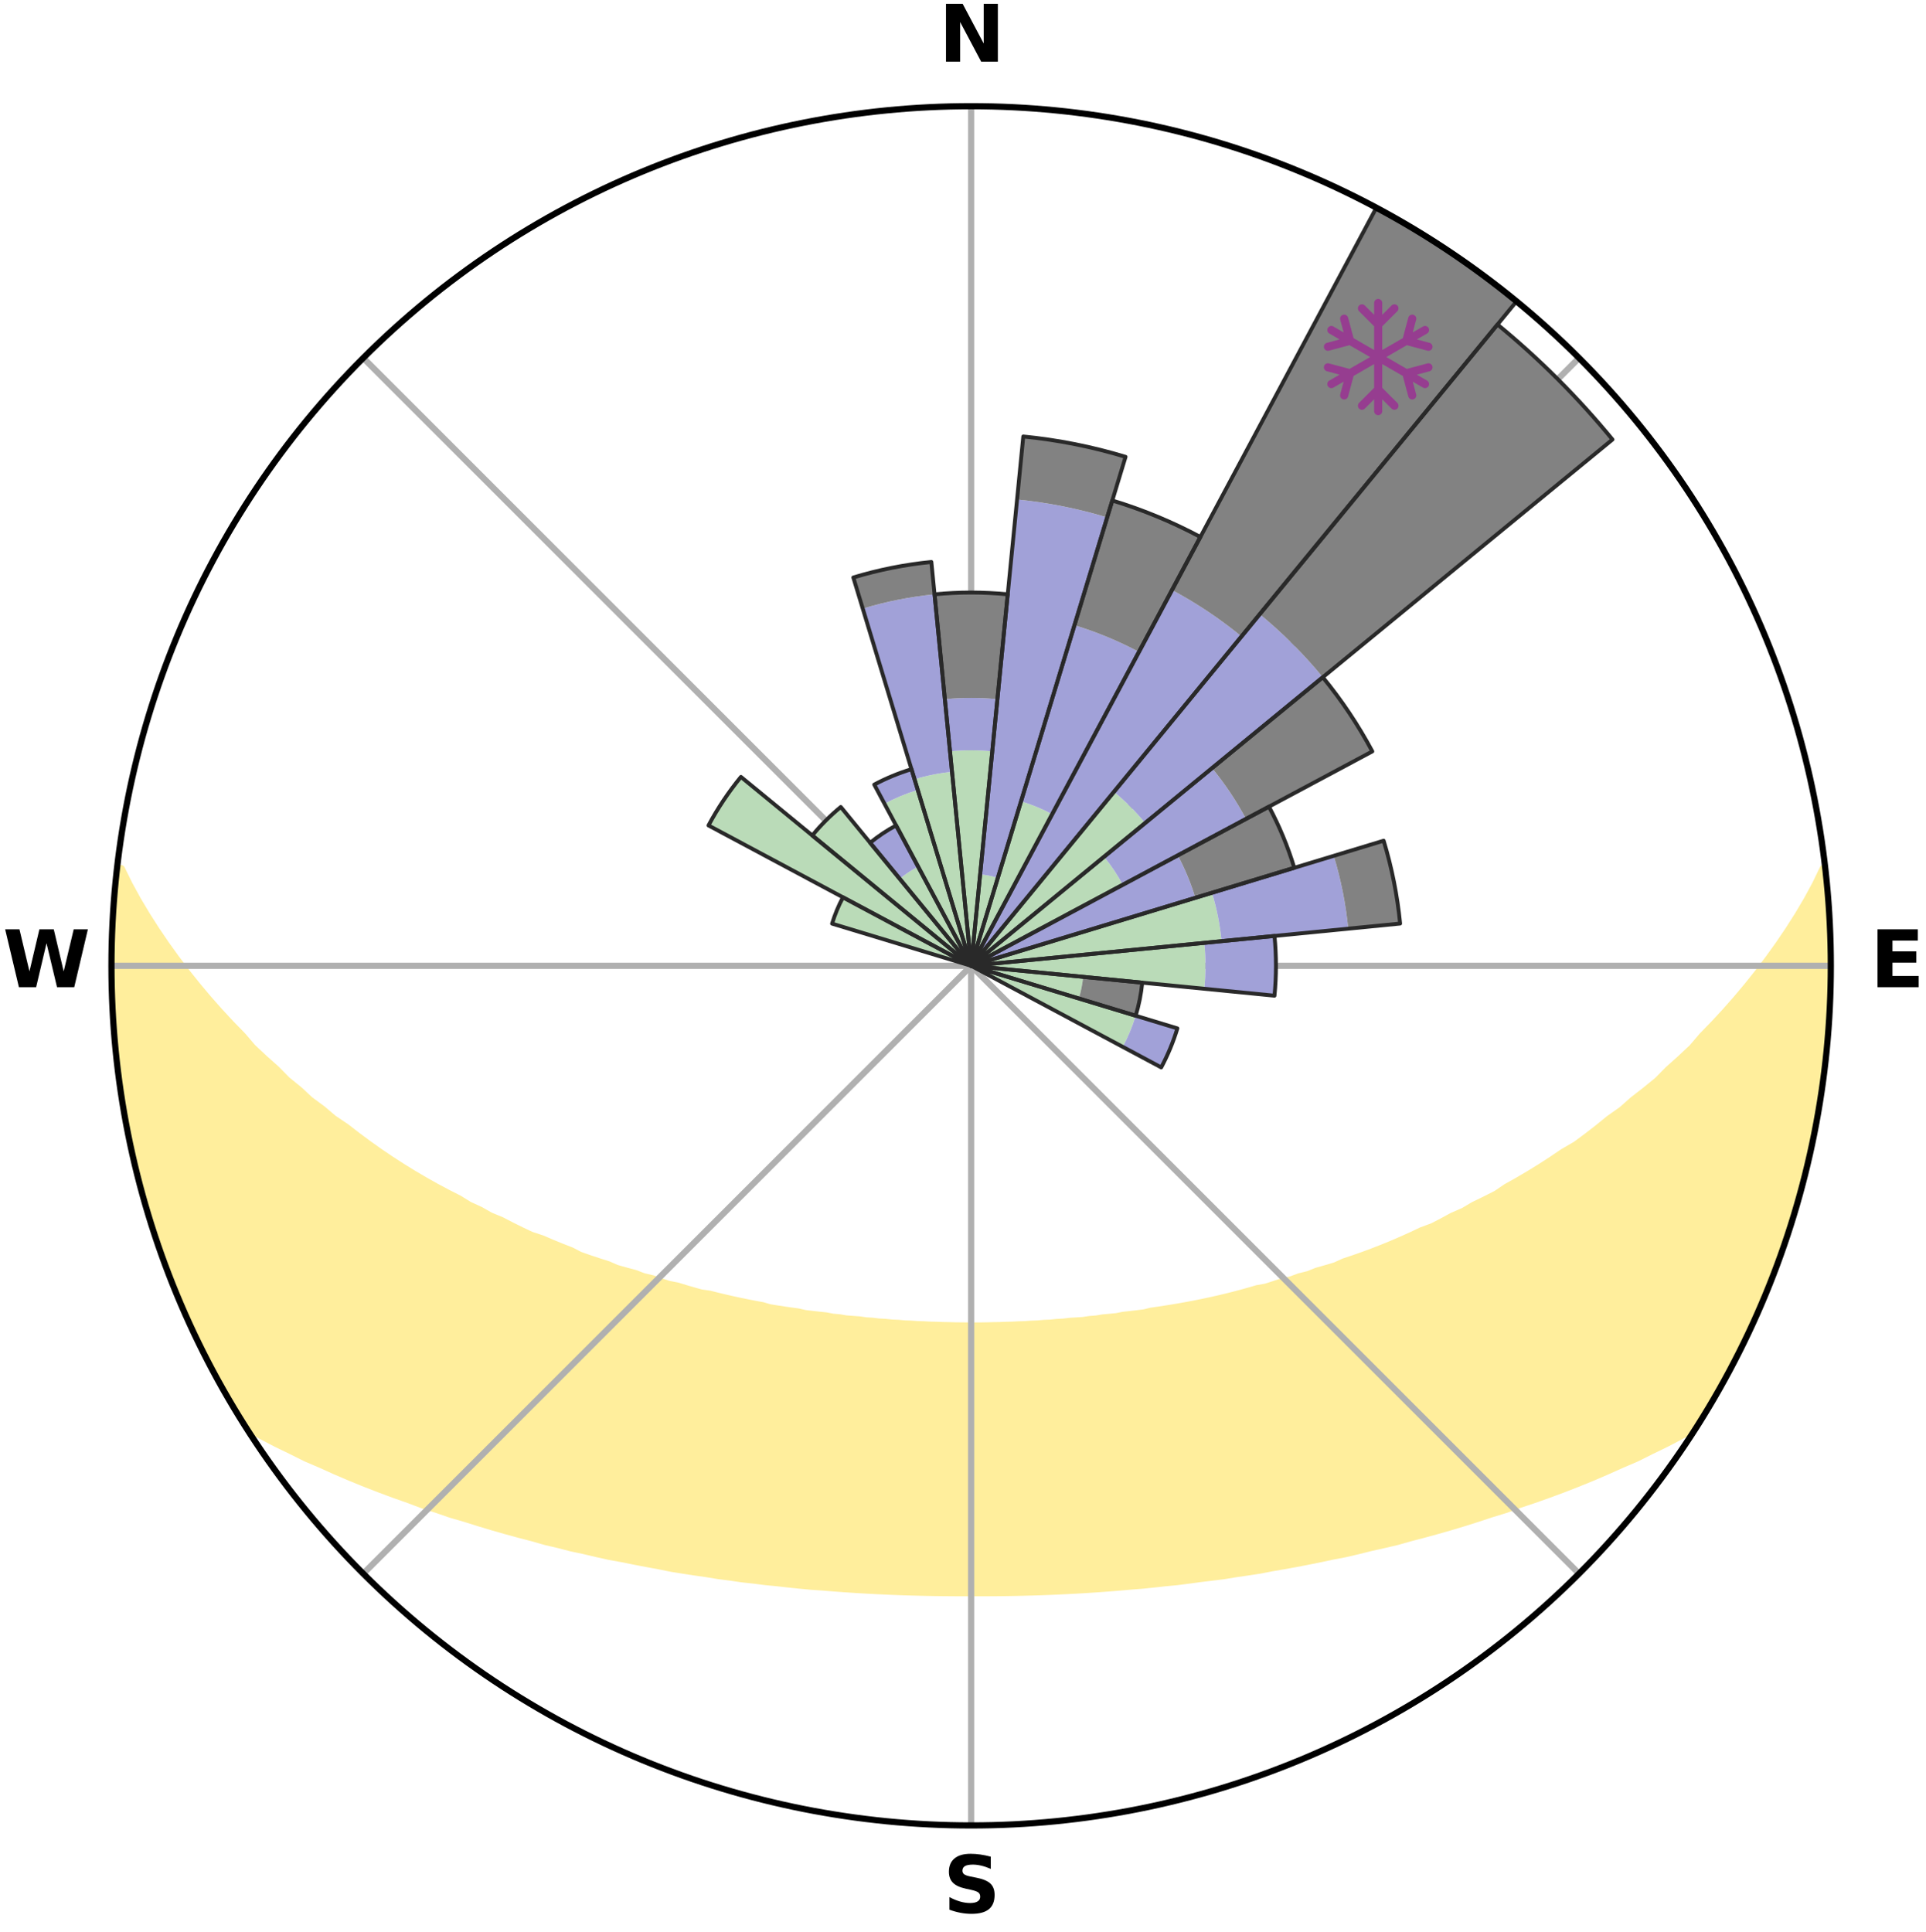 <?xml version="1.0" encoding="utf-8" standalone="no"?>
<!DOCTYPE svg PUBLIC "-//W3C//DTD SVG 1.1//EN"
  "http://www.w3.org/Graphics/SVG/1.1/DTD/svg11.dtd">
<svg xmlns:xlink="http://www.w3.org/1999/xlink" width="248.41pt" height="249.158pt" viewBox="0 0 248.41 249.158" xmlns="http://www.w3.org/2000/svg" version="1.1">
 <title>Ski Rose for Otis Ridge</title>
 <defs>
  <style type="text/css">*{stroke-linejoin: round; stroke-linecap: butt}</style>
 </defs>
 <g id="figure_1">
  <g id="patch_1">
   <path d="M 0 249.158 
L 248.41 249.158 
L 248.41 0 
L 0 0 
z
" style="fill: #ffffff"/>
  </g>
  <g id="axes_1">
   <g id="patch_2">
    <path d="M 236.135 124.579 
C 236.135 110.018 233.267 95.599 227.695 82.147 
C 222.122 68.695 213.955 56.471 203.659 46.175 
C 193.363 35.879 181.139 27.711 167.687 22.139 
C 154.235 16.567 139.815 13.699 125.255 13.699 
C 110.694 13.699 96.275 16.567 82.823 22.139 
C 69.371 27.711 57.147 35.879 46.851 46.175 
C 36.555 56.471 28.387 68.695 22.815 82.147 
C 17.243 95.599 14.375 110.018 14.375 124.579 
C 14.375 139.14 17.243 153.559 22.815 167.011 
C 28.387 180.463 36.555 192.687 46.851 202.983 
C 57.147 213.279 69.371 221.447 82.823 227.019 
C 96.275 232.591 110.694 235.459 125.255 235.459 
C 139.815 235.459 154.235 232.591 167.687 227.019 
C 181.139 221.447 193.363 213.279 203.659 202.983 
C 213.955 192.687 222.122 180.463 227.695 167.011 
C 233.267 153.559 236.135 139.14 236.135 124.579 
M 125.255 124.579 
C 125.255 124.579 125.255 124.579 125.255 124.579 
C 125.255 124.579 125.255 124.579 125.255 124.579 
C 125.255 124.579 125.255 124.579 125.255 124.579 
C 125.255 124.579 125.255 124.579 125.255 124.579 
C 125.255 124.579 125.255 124.579 125.255 124.579 
C 125.255 124.579 125.255 124.579 125.255 124.579 
C 125.255 124.579 125.255 124.579 125.255 124.579 
C 125.255 124.579 125.255 124.579 125.255 124.579 
C 125.255 124.579 125.255 124.579 125.255 124.579 
C 125.255 124.579 125.255 124.579 125.255 124.579 
C 125.255 124.579 125.255 124.579 125.255 124.579 
C 125.255 124.579 125.255 124.579 125.255 124.579 
C 125.255 124.579 125.255 124.579 125.255 124.579 
C 125.255 124.579 125.255 124.579 125.255 124.579 
C 125.255 124.579 125.255 124.579 125.255 124.579 
C 125.255 124.579 125.255 124.579 125.255 124.579 
z
" style="fill: #ffffff"/>
   </g>
   <g id="PolyCollection_1">
    <defs>
     <path id="m20bf11b45c" d="M 235.381 -137.126 
L 235.19 -137.105 
L 234.207 -135.07 
L 233.122 -133.068 
L 231.961 -131.105 
L 230.739 -129.185 
L 229.469 -127.308 
L 228.156 -125.477 
L 226.805 -123.693 
L 225.42 -121.956 
L 224.003 -120.268 
L 222.558 -118.628 
L 221.085 -117.037 
L 219.588 -115.496 
L 218.293 -113.979 
L 216.751 -112.533 
L 215.191 -111.138 
L 213.834 -109.756 
L 212.24 -108.457 
L 210.632 -107.209 
L 209.23 -105.962 
L 207.598 -104.81 
L 206.172 -103.652 
L 204.735 -102.537 
L 203.289 -101.464 
L 201.628 -100.499 
L 200.17 -99.513 
L 198.707 -98.568 
L 197.241 -97.665 
L 195.772 -96.802 
L 194.302 -95.979 
L 193.024 -95.112 
L 191.554 -94.365 
L 190.086 -93.656 
L 188.804 -92.894 
L 187.343 -92.258 
L 186.064 -91.563 
L 184.785 -90.898 
L 183.339 -90.365 
L 182.069 -89.763 
L 180.802 -89.192 
L 179.54 -88.649 
L 178.283 -88.134 
L 177.032 -87.647 
L 175.788 -87.187 
L 174.552 -86.752 
L 173.324 -86.343 
L 172.24 -85.847 
L 171.027 -85.486 
L 169.825 -85.147 
L 168.756 -84.717 
L 167.572 -84.422 
L 166.515 -84.033 
L 165.351 -83.777 
L 164.307 -83.426 
L 163.269 -83.094 
L 162.137 -82.892 
L 161.114 -82.594 
L 160.097 -82.312 
L 159.087 -82.046 
L 158.084 -81.795 
L 157.088 -81.559 
L 156.099 -81.337 
L 155.118 -81.128 
L 154.144 -80.932 
L 153.178 -80.748 
L 152.22 -80.575 
L 151.27 -80.414 
L 150.328 -80.263 
L 149.394 -80.121 
L 148.467 -79.989 
L 147.594 -79.774 
L 146.68 -79.661 
L 145.773 -79.555 
L 144.875 -79.456 
L 144.017 -79.284 
L 143.13 -79.2 
L 142.251 -79.121 
L 141.403 -78.977 
L 140.535 -78.911 
L 139.694 -78.785 
L 138.836 -78.73 
L 137.984 -78.679 
L 137.152 -78.576 
L 136.309 -78.533 
L 135.482 -78.446 
L 134.648 -78.411 
L 133.825 -78.338 
L 132.998 -78.31 
L 132.179 -78.25 
L 131.357 -78.228 
L 130.541 -78.182 
L 129.724 -78.165 
L 128.91 -78.131 
L 128.096 -78.119 
L 127.284 -78.097 
L 126.472 -78.084 
L 125.661 -78.08 
L 124.849 -78.08 
L 124.037 -78.09 
L 123.226 -78.099 
L 122.413 -78.121 
L 121.6 -78.135 
L 120.786 -78.169 
L 119.969 -78.187 
L 119.153 -78.234 
L 118.332 -78.257 
L 117.513 -78.317 
L 116.686 -78.347 
L 115.864 -78.42 
L 115.03 -78.456 
L 114.203 -78.544 
L 113.361 -78.588 
L 112.529 -78.691 
L 111.678 -78.744 
L 110.841 -78.864 
L 109.98 -78.926 
L 109.112 -78.993 
L 108.265 -79.138 
L 107.386 -79.217 
L 106.533 -79.381 
L 105.643 -79.475 
L 104.745 -79.575 
L 103.84 -79.681 
L 102.971 -79.885 
L 102.054 -80.01 
L 101.128 -80.143 
L 100.195 -80.285 
L 99.253 -80.437 
L 98.365 -80.699 
L 97.412 -80.874 
L 96.45 -81.06 
L 95.481 -81.258 
L 94.505 -81.469 
L 93.521 -81.693 
L 92.529 -81.931 
L 91.531 -82.183 
L 90.435 -82.339 
L 89.419 -82.621 
L 88.397 -82.919 
L 87.369 -83.234 
L 86.229 -83.454 
L 85.186 -83.805 
L 84.139 -84.174 
L 82.968 -84.45 
L 81.908 -84.859 
L 80.717 -85.176 
L 79.516 -85.514 
L 78.439 -85.987 
L 77.222 -86.372 
L 75.995 -86.781 
L 74.76 -87.215 
L 73.668 -87.783 
L 72.422 -88.268 
L 71.17 -88.781 
L 69.913 -89.322 
L 68.486 -89.791 
L 67.217 -90.392 
L 65.945 -91.023 
L 64.671 -91.685 
L 63.218 -92.285 
L 61.94 -93.012 
L 60.478 -93.682 
L 59.2 -94.476 
L 57.735 -95.22 
L 56.267 -96.003 
L 54.799 -96.826 
L 53.332 -97.688 
L 51.867 -98.591 
L 50.406 -99.535 
L 48.95 -100.52 
L 47.5 -101.547 
L 46.058 -102.616 
L 44.625 -103.727 
L 42.987 -104.828 
L 41.575 -106.028 
L 39.957 -107.225 
L 38.571 -108.513 
L 36.981 -109.807 
L 35.627 -111.184 
L 34.07 -112.574 
L 32.532 -114.015 
L 31.239 -115.526 
L 29.745 -117.062 
L 28.275 -118.648 
L 26.832 -120.282 
L 25.418 -121.965 
L 24.034 -123.696 
L 22.685 -125.474 
L 21.373 -127.299 
L 20.102 -129.17 
L 18.879 -131.085 
L 17.712 -133.043 
L 16.618 -135.04 
L 15.619 -137.071 
L 15.235 -137.114 
L 15.235 -137.114 
L 14.987 -135.197 
L 14.771 -133.274 
L 14.588 -131.348 
L 14.629 -129.409 
L 14.51 -127.479 
L 14.424 -125.546 
L 14.398 -123.612 
L 14.54 -121.68 
L 14.548 -119.746 
L 14.619 -117.812 
L 14.723 -115.88 
L 14.985 -113.961 
L 15.118 -112.031 
L 15.469 -110.126 
L 15.662 -108.2 
L 15.925 -106.283 
L 16.323 -104.39 
L 16.606 -102.474 
L 17.102 -100.602 
L 17.445 -98.696 
L 17.999 -96.841 
L 18.452 -94.96 
L 19.016 -93.11 
L 19.531 -91.245 
L 20.152 -89.412 
L 20.799 -87.589 
L 21.41 -85.753 
L 22.117 -83.952 
L 22.855 -82.163 
L 23.674 -80.41 
L 24.365 -78.601 
L 25.206 -76.858 
L 26.049 -75.117 
L 26.977 -73.419 
L 27.828 -71.681 
L 28.752 -69.98 
L 29.751 -68.323 
L 30.715 -66.645 
L 31.843 -65.069 
L 33.728 -63.999 
L 35.65 -62.995 
L 37.596 -62.053 
L 39.484 -61.112 
L 41.446 -60.27 
L 43.338 -59.419 
L 45.229 -58.611 
L 47.115 -57.841 
L 48.996 -57.111 
L 50.868 -56.416 
L 52.733 -55.759 
L 54.53 -55.078 
L 56.375 -54.486 
L 58.154 -53.87 
L 59.978 -53.342 
L 61.739 -52.787 
L 63.489 -52.26 
L 65.229 -51.761 
L 66.958 -51.289 
L 68.675 -50.843 
L 70.34 -50.365 
L 72.035 -49.968 
L 73.682 -49.541 
L 75.355 -49.188 
L 76.98 -48.803 
L 78.598 -48.442 
L 80.235 -48.15 
L 81.83 -47.826 
L 83.417 -47.523 
L 84.992 -47.235 
L 86.535 -46.92 
L 88.094 -46.669 
L 89.641 -46.432 
L 91.18 -46.212 
L 92.691 -45.964 
L 94.211 -45.77 
L 95.708 -45.552 
L 97.211 -45.387 
L 98.694 -45.197 
L 100.18 -45.053 
L 101.65 -44.889 
L 103.113 -44.737 
L 104.57 -44.598 
L 106.029 -44.499 
L 107.476 -44.382 
L 108.917 -44.276 
L 110.354 -44.181 
L 111.787 -44.096 
L 113.215 -44.021 
L 114.641 -43.956 
L 116.063 -43.9 
L 117.482 -43.854 
L 118.899 -43.817 
L 120.314 -43.789 
L 121.727 -43.77 
L 123.139 -43.759 
L 124.55 -43.757 
L 125.96 -43.755 
L 127.371 -43.757 
L 128.783 -43.767 
L 130.196 -43.786 
L 131.611 -43.813 
L 133.028 -43.85 
L 134.448 -43.896 
L 135.87 -43.951 
L 137.295 -44.016 
L 138.724 -44.09 
L 140.157 -44.175 
L 141.594 -44.27 
L 143.035 -44.376 
L 144.482 -44.493 
L 145.933 -44.621 
L 147.398 -44.734 
L 148.861 -44.885 
L 150.331 -45.049 
L 151.818 -45.189 
L 153.301 -45.379 
L 154.79 -45.583 
L 156.301 -45.764 
L 157.822 -45.954 
L 159.334 -46.202 
L 160.872 -46.425 
L 162.421 -46.659 
L 163.956 -46.957 
L 165.521 -47.228 
L 167.099 -47.512 
L 168.684 -47.818 
L 170.281 -48.14 
L 171.886 -48.484 
L 173.534 -48.795 
L 175.162 -49.177 
L 176.797 -49.585 
L 178.481 -49.959 
L 180.177 -50.357 
L 181.843 -50.831 
L 183.561 -51.278 
L 185.291 -51.75 
L 187.031 -52.249 
L 188.781 -52.775 
L 190.542 -53.331 
L 192.311 -53.916 
L 194.144 -54.477 
L 195.932 -55.125 
L 197.788 -55.747 
L 199.652 -56.407 
L 201.526 -57.1 
L 203.406 -57.832 
L 205.294 -58.6 
L 207.183 -59.41 
L 209.078 -60.26 
L 211.04 -61.101 
L 212.925 -62.044 
L 214.872 -62.987 
L 216.794 -63.991 
L 218.678 -65.062 
L 219.796 -66.644 
L 220.789 -68.305 
L 221.739 -69.991 
L 222.643 -71.701 
L 223.595 -73.386 
L 224.468 -75.113 
L 225.263 -76.878 
L 226.138 -78.604 
L 226.934 -80.368 
L 227.69 -82.149 
L 228.39 -83.953 
L 229.011 -85.786 
L 229.771 -87.568 
L 230.313 -89.427 
L 230.979 -91.244 
L 231.533 -93.098 
L 232.099 -94.949 
L 232.536 -96.834 
L 233.006 -98.71 
L 233.431 -100.597 
L 233.813 -102.493 
L 234.261 -104.376 
L 234.563 -106.287 
L 234.821 -108.204 
L 235.16 -110.11 
L 235.404 -112.029 
L 235.54 -113.96 
L 235.769 -115.881 
L 235.887 -117.813 
L 235.907 -119.748 
L 236.083 -121.677 
L 236.031 -123.612 
L 236.083 -125.546 
L 235.962 -127.478 
L 235.998 -129.414 
L 235.81 -131.341 
L 235.78 -133.278 
L 235.528 -135.197 
L 235.381 -137.126 
z
" style="stroke: #ffee9c"/>
    </defs>
    <g clip-path="url(#pa0cfcce9a0)">
     <use xlink:href="#m20bf11b45c" x="0" y="249.158" style="fill: #ffee9c; stroke: #ffee9c"/>
    </g>
   </g>
   <g id="matplotlib.axis_1">
    <g id="xtick_1">
     <g id="line2d_1">
      <path d="M 125.255 124.579 
L 125.255 13.699 
" clip-path="url(#pa0cfcce9a0)" style="fill: none; stroke: #b0b0b0; stroke-width: 0.8; stroke-linecap: square"/>
     </g>
     <g id="text_1">
      <!-- N -->
      <g transform="translate(121.07 7.958) scale(0.1 -0.1)">
       <defs>
        <path id="DejaVuSans-Bold-4e" d="M 588 4666 
L 1931 4666 
L 3628 1466 
L 3628 4666 
L 4769 4666 
L 4769 0 
L 3425 0 
L 1728 3200 
L 1728 0 
L 588 0 
L 588 4666 
z
" transform="scale(0.016)"/>
       </defs>
       <use xlink:href="#DejaVuSans-Bold-4e"/>
      </g>
     </g>
    </g>
    <g id="xtick_2">
     <g id="line2d_2">
      <path d="M 125.255 124.579 
L 203.659 46.175 
" clip-path="url(#pa0cfcce9a0)" style="fill: none; stroke: #b0b0b0; stroke-width: 0.8; stroke-linecap: square"/>
     </g>
    </g>
    <g id="xtick_3">
     <g id="line2d_3">
      <path d="M 125.255 124.579 
L 236.135 124.579 
" clip-path="url(#pa0cfcce9a0)" style="fill: none; stroke: #b0b0b0; stroke-width: 0.8; stroke-linecap: square"/>
     </g>
     <g id="text_2">
      <!-- E -->
      <g transform="translate(241.219 127.338) scale(0.1 -0.1)">
       <defs>
        <path id="DejaVuSans-Bold-45" d="M 588 4666 
L 3834 4666 
L 3834 3756 
L 1791 3756 
L 1791 2888 
L 3713 2888 
L 3713 1978 
L 1791 1978 
L 1791 909 
L 3903 909 
L 3903 0 
L 588 0 
L 588 4666 
z
" transform="scale(0.016)"/>
       </defs>
       <use xlink:href="#DejaVuSans-Bold-45"/>
      </g>
     </g>
    </g>
    <g id="xtick_4">
     <g id="line2d_4">
      <path d="M 125.255 124.579 
L 203.659 202.983 
" clip-path="url(#pa0cfcce9a0)" style="fill: none; stroke: #b0b0b0; stroke-width: 0.8; stroke-linecap: square"/>
     </g>
    </g>
    <g id="xtick_5">
     <g id="line2d_5">
      <path d="M 125.255 124.579 
L 125.255 235.459 
" clip-path="url(#pa0cfcce9a0)" style="fill: none; stroke: #b0b0b0; stroke-width: 0.8; stroke-linecap: square"/>
     </g>
     <g id="text_3">
      <!-- S -->
      <g transform="translate(121.654 246.718) scale(0.1 -0.1)">
       <defs>
        <path id="DejaVuSans-Bold-53" d="M 3834 4519 
L 3834 3531 
Q 3450 3703 3084 3790 
Q 2719 3878 2394 3878 
Q 1963 3878 1756 3759 
Q 1550 3641 1550 3391 
Q 1550 3203 1689 3098 
Q 1828 2994 2194 2919 
L 2706 2816 
Q 3484 2659 3812 2340 
Q 4141 2022 4141 1434 
Q 4141 663 3683 286 
Q 3225 -91 2284 -91 
Q 1841 -91 1394 -6 
Q 947 78 500 244 
L 500 1259 
Q 947 1022 1364 901 
Q 1781 781 2169 781 
Q 2563 781 2772 912 
Q 2981 1044 2981 1288 
Q 2981 1506 2839 1625 
Q 2697 1744 2272 1838 
L 1806 1941 
Q 1106 2091 782 2419 
Q 459 2747 459 3303 
Q 459 4000 909 4375 
Q 1359 4750 2203 4750 
Q 2588 4750 2994 4692 
Q 3400 4634 3834 4519 
z
" transform="scale(0.016)"/>
       </defs>
       <use xlink:href="#DejaVuSans-Bold-53"/>
      </g>
     </g>
    </g>
    <g id="xtick_6">
     <g id="line2d_6">
      <path d="M 125.255 124.579 
L 46.851 202.983 
" clip-path="url(#pa0cfcce9a0)" style="fill: none; stroke: #b0b0b0; stroke-width: 0.8; stroke-linecap: square"/>
     </g>
    </g>
    <g id="xtick_7">
     <g id="line2d_7">
      <path d="M 125.255 124.579 
L 14.375 124.579 
" clip-path="url(#pa0cfcce9a0)" style="fill: none; stroke: #b0b0b0; stroke-width: 0.8; stroke-linecap: square"/>
     </g>
     <g id="text_4">
      <!-- W -->
      <g transform="translate(0.36 127.338) scale(0.1 -0.1)">
       <defs>
        <path id="DejaVuSans-Bold-57" d="M 191 4666 
L 1344 4666 
L 2150 1275 
L 2950 4666 
L 4109 4666 
L 4909 1275 
L 5716 4666 
L 6859 4666 
L 5759 0 
L 4372 0 
L 3525 3547 
L 2688 0 
L 1300 0 
L 191 4666 
z
" transform="scale(0.016)"/>
       </defs>
       <use xlink:href="#DejaVuSans-Bold-57"/>
      </g>
     </g>
    </g>
    <g id="xtick_8">
     <g id="line2d_8">
      <path d="M 125.255 124.579 
L 46.851 46.175 
" clip-path="url(#pa0cfcce9a0)" style="fill: none; stroke: #b0b0b0; stroke-width: 0.8; stroke-linecap: square"/>
     </g>
    </g>
   </g>
   <g id="matplotlib.axis_2"/>
   <g id="patch_3">
    <path d="M 125.255 124.579 
C 125.255 124.579 125.255 124.579 125.255 124.579 
C 125.255 124.579 125.255 124.579 125.255 124.579 
L 125.255 124.579 
C 125.255 124.579 125.255 124.579 125.255 124.579 
C 125.255 124.579 125.255 124.579 125.255 124.579 
z
" clip-path="url(#pa0cfcce9a0)" style="fill: #d9d9d9"/>
   </g>
   <g id="patch_4">
    <path d="M 125.255 124.579 
C 125.255 124.579 125.255 124.579 125.255 124.579 
C 125.255 124.579 125.255 124.579 125.255 124.579 
L 125.255 124.579 
C 125.255 124.579 125.255 124.579 125.255 124.579 
C 125.255 124.579 125.255 124.579 125.255 124.579 
z
" clip-path="url(#pa0cfcce9a0)" style="fill: #d9d9d9"/>
   </g>
   <g id="patch_5">
    <path d="M 125.255 124.579 
C 125.255 124.579 125.255 124.579 125.255 124.579 
C 125.255 124.579 125.255 124.579 125.255 124.579 
L 125.255 124.579 
C 125.255 124.579 125.255 124.579 125.255 124.579 
C 125.255 124.579 125.255 124.579 125.255 124.579 
z
" clip-path="url(#pa0cfcce9a0)" style="fill: #d9d9d9"/>
   </g>
   <g id="patch_6">
    <path d="M 125.255 124.579 
C 125.255 124.579 125.255 124.579 125.255 124.579 
C 125.255 124.579 125.255 124.579 125.255 124.579 
L 125.255 124.579 
C 125.255 124.579 125.255 124.579 125.255 124.579 
C 125.255 124.579 125.255 124.579 125.255 124.579 
z
" clip-path="url(#pa0cfcce9a0)" style="fill: #d9d9d9"/>
   </g>
   <g id="patch_7">
    <path d="M 125.255 124.579 
C 125.255 124.579 125.255 124.579 125.255 124.579 
C 125.255 124.579 125.255 124.579 125.255 124.579 
L 125.255 124.579 
C 125.255 124.579 125.255 124.579 125.255 124.579 
C 125.255 124.579 125.255 124.579 125.255 124.579 
z
" clip-path="url(#pa0cfcce9a0)" style="fill: #d9d9d9"/>
   </g>
   <g id="patch_8">
    <path d="M 125.255 124.579 
C 125.255 124.579 125.255 124.579 125.255 124.579 
C 125.255 124.579 125.255 124.579 125.255 124.579 
L 125.255 124.579 
C 125.255 124.579 125.255 124.579 125.255 124.579 
C 125.255 124.579 125.255 124.579 125.255 124.579 
z
" clip-path="url(#pa0cfcce9a0)" style="fill: #d9d9d9"/>
   </g>
   <g id="patch_9">
    <path d="M 125.255 124.579 
C 125.255 124.579 125.255 124.579 125.255 124.579 
C 125.255 124.579 125.255 124.579 125.255 124.579 
L 125.255 124.579 
C 125.255 124.579 125.255 124.579 125.255 124.579 
C 125.255 124.579 125.255 124.579 125.255 124.579 
z
" clip-path="url(#pa0cfcce9a0)" style="fill: #d9d9d9"/>
   </g>
   <g id="patch_10">
    <path d="M 125.255 124.579 
C 125.255 124.579 125.255 124.579 125.255 124.579 
C 125.255 124.579 125.255 124.579 125.255 124.579 
L 125.255 124.579 
C 125.255 124.579 125.255 124.579 125.255 124.579 
C 125.255 124.579 125.255 124.579 125.255 124.579 
z
" clip-path="url(#pa0cfcce9a0)" style="fill: #d9d9d9"/>
   </g>
   <g id="patch_11">
    <path d="M 125.255 124.579 
C 125.255 124.579 125.255 124.579 125.255 124.579 
C 125.255 124.579 125.255 124.579 125.255 124.579 
L 125.255 124.579 
C 125.255 124.579 125.255 124.579 125.255 124.579 
C 125.255 124.579 125.255 124.579 125.255 124.579 
z
" clip-path="url(#pa0cfcce9a0)" style="fill: #d9d9d9"/>
   </g>
   <g id="patch_12">
    <path d="M 125.255 124.579 
C 125.255 124.579 125.255 124.579 125.255 124.579 
C 125.255 124.579 125.255 124.579 125.255 124.579 
L 125.255 124.579 
C 125.255 124.579 125.255 124.579 125.255 124.579 
C 125.255 124.579 125.255 124.579 125.255 124.579 
z
" clip-path="url(#pa0cfcce9a0)" style="fill: #d9d9d9"/>
   </g>
   <g id="patch_13">
    <path d="M 125.255 124.579 
C 125.255 124.579 125.255 124.579 125.255 124.579 
C 125.255 124.579 125.255 124.579 125.255 124.579 
L 125.255 124.579 
C 125.255 124.579 125.255 124.579 125.255 124.579 
C 125.255 124.579 125.255 124.579 125.255 124.579 
z
" clip-path="url(#pa0cfcce9a0)" style="fill: #d9d9d9"/>
   </g>
   <g id="patch_14">
    <path d="M 125.255 124.579 
C 125.255 124.579 125.255 124.579 125.255 124.579 
C 125.255 124.579 125.255 124.579 125.255 124.579 
L 125.255 124.579 
C 125.255 124.579 125.255 124.579 125.255 124.579 
C 125.255 124.579 125.255 124.579 125.255 124.579 
z
" clip-path="url(#pa0cfcce9a0)" style="fill: #d9d9d9"/>
   </g>
   <g id="patch_15">
    <path d="M 125.255 124.579 
C 125.255 124.579 125.255 124.579 125.255 124.579 
C 125.255 124.579 125.255 124.579 125.255 124.579 
L 125.255 124.579 
C 125.255 124.579 125.255 124.579 125.255 124.579 
C 125.255 124.579 125.255 124.579 125.255 124.579 
z
" clip-path="url(#pa0cfcce9a0)" style="fill: #d9d9d9"/>
   </g>
   <g id="patch_16">
    <path d="M 125.255 124.579 
C 125.255 124.579 125.255 124.579 125.255 124.579 
C 125.255 124.579 125.255 124.579 125.255 124.579 
L 125.255 124.579 
C 125.255 124.579 125.255 124.579 125.255 124.579 
C 125.255 124.579 125.255 124.579 125.255 124.579 
z
" clip-path="url(#pa0cfcce9a0)" style="fill: #d9d9d9"/>
   </g>
   <g id="patch_17">
    <path d="M 125.255 124.579 
C 125.255 124.579 125.255 124.579 125.255 124.579 
C 125.255 124.579 125.255 124.579 125.255 124.579 
L 125.255 124.579 
C 125.255 124.579 125.255 124.579 125.255 124.579 
C 125.255 124.579 125.255 124.579 125.255 124.579 
z
" clip-path="url(#pa0cfcce9a0)" style="fill: #d9d9d9"/>
   </g>
   <g id="patch_18">
    <path d="M 125.255 124.579 
C 125.255 124.579 125.255 124.579 125.255 124.579 
C 125.255 124.579 125.255 124.579 125.255 124.579 
L 125.255 124.579 
C 125.255 124.579 125.255 124.579 125.255 124.579 
C 125.255 124.579 125.255 124.579 125.255 124.579 
z
" clip-path="url(#pa0cfcce9a0)" style="fill: #d9d9d9"/>
   </g>
   <g id="patch_19">
    <path d="M 125.255 124.579 
C 125.255 124.579 125.255 124.579 125.255 124.579 
C 125.255 124.579 125.255 124.579 125.255 124.579 
L 125.255 124.579 
C 125.255 124.579 125.255 124.579 125.255 124.579 
C 125.255 124.579 125.255 124.579 125.255 124.579 
z
" clip-path="url(#pa0cfcce9a0)" style="fill: #d9d9d9"/>
   </g>
   <g id="patch_20">
    <path d="M 125.255 124.579 
C 125.255 124.579 125.255 124.579 125.255 124.579 
C 125.255 124.579 125.255 124.579 125.255 124.579 
L 125.255 124.579 
C 125.255 124.579 125.255 124.579 125.255 124.579 
C 125.255 124.579 125.255 124.579 125.255 124.579 
z
" clip-path="url(#pa0cfcce9a0)" style="fill: #d9d9d9"/>
   </g>
   <g id="patch_21">
    <path d="M 125.255 124.579 
C 125.255 124.579 125.255 124.579 125.255 124.579 
C 125.255 124.579 125.255 124.579 125.255 124.579 
L 125.255 124.579 
C 125.255 124.579 125.255 124.579 125.255 124.579 
C 125.255 124.579 125.255 124.579 125.255 124.579 
z
" clip-path="url(#pa0cfcce9a0)" style="fill: #d9d9d9"/>
   </g>
   <g id="patch_22">
    <path d="M 125.255 124.579 
C 125.255 124.579 125.255 124.579 125.255 124.579 
C 125.255 124.579 125.255 124.579 125.255 124.579 
L 125.255 124.579 
C 125.255 124.579 125.255 124.579 125.255 124.579 
C 125.255 124.579 125.255 124.579 125.255 124.579 
z
" clip-path="url(#pa0cfcce9a0)" style="fill: #d9d9d9"/>
   </g>
   <g id="patch_23">
    <path d="M 125.255 124.579 
C 125.255 124.579 125.255 124.579 125.255 124.579 
C 125.255 124.579 125.255 124.579 125.255 124.579 
L 125.255 124.579 
C 125.255 124.579 125.255 124.579 125.255 124.579 
C 125.255 124.579 125.255 124.579 125.255 124.579 
z
" clip-path="url(#pa0cfcce9a0)" style="fill: #d9d9d9"/>
   </g>
   <g id="patch_24">
    <path d="M 125.255 124.579 
C 125.255 124.579 125.255 124.579 125.255 124.579 
C 125.255 124.579 125.255 124.579 125.255 124.579 
L 125.255 124.579 
C 125.255 124.579 125.255 124.579 125.255 124.579 
C 125.255 124.579 125.255 124.579 125.255 124.579 
z
" clip-path="url(#pa0cfcce9a0)" style="fill: #d9d9d9"/>
   </g>
   <g id="patch_25">
    <path d="M 125.255 124.579 
C 125.255 124.579 125.255 124.579 125.255 124.579 
C 125.255 124.579 125.255 124.579 125.255 124.579 
L 125.255 124.579 
C 125.255 124.579 125.255 124.579 125.255 124.579 
C 125.255 124.579 125.255 124.579 125.255 124.579 
z
" clip-path="url(#pa0cfcce9a0)" style="fill: #d9d9d9"/>
   </g>
   <g id="patch_26">
    <path d="M 125.255 124.579 
C 125.255 124.579 125.255 124.579 125.255 124.579 
C 125.255 124.579 125.255 124.579 125.255 124.579 
L 125.255 124.579 
C 125.255 124.579 125.255 124.579 125.255 124.579 
C 125.255 124.579 125.255 124.579 125.255 124.579 
z
" clip-path="url(#pa0cfcce9a0)" style="fill: #d9d9d9"/>
   </g>
   <g id="patch_27">
    <path d="M 125.255 124.579 
C 125.255 124.579 125.255 124.579 125.255 124.579 
C 125.255 124.579 125.255 124.579 125.255 124.579 
L 125.255 124.579 
C 125.255 124.579 125.255 124.579 125.255 124.579 
C 125.255 124.579 125.255 124.579 125.255 124.579 
z
" clip-path="url(#pa0cfcce9a0)" style="fill: #d9d9d9"/>
   </g>
   <g id="patch_28">
    <path d="M 125.255 124.579 
C 125.255 124.579 125.255 124.579 125.255 124.579 
C 125.255 124.579 125.255 124.579 125.255 124.579 
L 125.255 124.579 
C 125.255 124.579 125.255 124.579 125.255 124.579 
C 125.255 124.579 125.255 124.579 125.255 124.579 
z
" clip-path="url(#pa0cfcce9a0)" style="fill: #d9d9d9"/>
   </g>
   <g id="patch_29">
    <path d="M 125.255 124.579 
C 125.255 124.579 125.255 124.579 125.255 124.579 
C 125.255 124.579 125.255 124.579 125.255 124.579 
L 125.255 124.579 
C 125.255 124.579 125.255 124.579 125.255 124.579 
C 125.255 124.579 125.255 124.579 125.255 124.579 
z
" clip-path="url(#pa0cfcce9a0)" style="fill: #d9d9d9"/>
   </g>
   <g id="patch_30">
    <path d="M 125.255 124.579 
C 125.255 124.579 125.255 124.579 125.255 124.579 
C 125.255 124.579 125.255 124.579 125.255 124.579 
L 125.255 124.579 
C 125.255 124.579 125.255 124.579 125.255 124.579 
C 125.255 124.579 125.255 124.579 125.255 124.579 
z
" clip-path="url(#pa0cfcce9a0)" style="fill: #d9d9d9"/>
   </g>
   <g id="patch_31">
    <path d="M 125.255 124.579 
C 125.255 124.579 125.255 124.579 125.255 124.579 
C 125.255 124.579 125.255 124.579 125.255 124.579 
L 125.255 124.579 
C 125.255 124.579 125.255 124.579 125.255 124.579 
C 125.255 124.579 125.255 124.579 125.255 124.579 
z
" clip-path="url(#pa0cfcce9a0)" style="fill: #d9d9d9"/>
   </g>
   <g id="patch_32">
    <path d="M 125.255 124.579 
C 125.255 124.579 125.255 124.579 125.255 124.579 
C 125.255 124.579 125.255 124.579 125.255 124.579 
L 125.255 124.579 
C 125.255 124.579 125.255 124.579 125.255 124.579 
C 125.255 124.579 125.255 124.579 125.255 124.579 
z
" clip-path="url(#pa0cfcce9a0)" style="fill: #d9d9d9"/>
   </g>
   <g id="patch_33">
    <path d="M 125.255 124.579 
C 125.255 124.579 125.255 124.579 125.255 124.579 
C 125.255 124.579 125.255 124.579 125.255 124.579 
L 125.255 124.579 
C 125.255 124.579 125.255 124.579 125.255 124.579 
C 125.255 124.579 125.255 124.579 125.255 124.579 
z
" clip-path="url(#pa0cfcce9a0)" style="fill: #d9d9d9"/>
   </g>
   <g id="patch_34">
    <path d="M 125.255 124.579 
C 125.255 124.579 125.255 124.579 125.255 124.579 
C 125.255 124.579 125.255 124.579 125.255 124.579 
L 125.255 124.579 
C 125.255 124.579 125.255 124.579 125.255 124.579 
C 125.255 124.579 125.255 124.579 125.255 124.579 
z
" clip-path="url(#pa0cfcce9a0)" style="fill: #d9d9d9"/>
   </g>
   <g id="patch_35">
    <path d="M 125.255 124.579 
C 125.255 124.579 125.255 124.579 125.255 124.579 
C 125.255 124.579 125.255 124.579 125.255 124.579 
L 127.98 96.914 
C 127.074 96.825 126.165 96.78 125.255 96.78 
C 124.345 96.78 123.436 96.825 122.53 96.914 
z
" clip-path="url(#pa0cfcce9a0)" style="fill: #badbb8"/>
   </g>
   <g id="patch_36">
    <path d="M 125.255 124.579 
C 125.255 124.579 125.255 124.579 125.255 124.579 
C 125.255 124.579 125.255 124.579 125.255 124.579 
L 128.696 113.236 
C 128.324 113.123 127.948 113.029 127.567 112.953 
C 127.187 112.878 126.803 112.821 126.417 112.783 
z
" clip-path="url(#pa0cfcce9a0)" style="fill: #badbb8"/>
   </g>
   <g id="patch_37">
    <path d="M 125.255 124.579 
C 125.255 124.579 125.255 124.579 125.255 124.579 
C 125.255 124.579 125.255 124.579 125.255 124.579 
L 135.709 105.022 
C 135.068 104.679 134.412 104.369 133.741 104.091 
C 133.071 103.813 132.387 103.569 131.692 103.358 
z
" clip-path="url(#pa0cfcce9a0)" style="fill: #badbb8"/>
   </g>
   <g id="patch_38">
    <path d="M 125.255 124.579 
C 125.255 124.579 125.255 124.579 125.255 124.579 
C 125.255 124.579 125.255 124.579 125.255 124.579 
L 125.255 124.579 
C 125.255 124.579 125.255 124.579 125.255 124.579 
C 125.255 124.579 125.255 124.579 125.255 124.579 
z
" clip-path="url(#pa0cfcce9a0)" style="fill: #badbb8"/>
   </g>
   <g id="patch_39">
    <path d="M 125.255 124.579 
C 125.255 124.579 125.255 124.579 125.255 124.579 
C 125.255 124.579 125.255 124.579 125.255 124.579 
L 147.699 106.159 
C 147.096 105.425 146.458 104.72 145.786 104.048 
C 145.114 103.376 144.409 102.737 143.675 102.135 
z
" clip-path="url(#pa0cfcce9a0)" style="fill: #badbb8"/>
   </g>
   <g id="patch_40">
    <path d="M 125.255 124.579 
C 125.255 124.579 125.255 124.579 125.255 124.579 
C 125.255 124.579 125.255 124.579 125.255 124.579 
L 144.812 114.125 
C 144.47 113.485 144.097 112.862 143.694 112.259 
C 143.29 111.655 142.858 111.072 142.397 110.511 
z
" clip-path="url(#pa0cfcce9a0)" style="fill: #badbb8"/>
   </g>
   <g id="patch_41">
    <path d="M 125.255 124.579 
C 125.255 124.579 125.255 124.579 125.255 124.579 
C 125.255 124.579 125.255 124.579 125.255 124.579 
L 125.255 124.579 
C 125.255 124.579 125.255 124.579 125.255 124.579 
C 125.255 124.579 125.255 124.579 125.255 124.579 
z
" clip-path="url(#pa0cfcce9a0)" style="fill: #badbb8"/>
   </g>
   <g id="patch_42">
    <path d="M 125.255 124.579 
C 125.255 124.579 125.255 124.579 125.255 124.579 
C 125.255 124.579 125.255 124.579 125.255 124.579 
L 157.561 121.397 
C 157.457 120.34 157.301 119.288 157.093 118.246 
C 156.886 117.204 156.628 116.173 156.319 115.156 
z
" clip-path="url(#pa0cfcce9a0)" style="fill: #badbb8"/>
   </g>
   <g id="patch_43">
    <path d="M 125.255 124.579 
C 125.255 124.579 125.255 124.579 125.255 124.579 
C 125.255 124.579 125.255 124.579 125.255 124.579 
L 155.33 127.541 
C 155.427 126.557 155.476 125.568 155.476 124.579 
C 155.476 123.59 155.427 122.601 155.33 121.617 
z
" clip-path="url(#pa0cfcce9a0)" style="fill: #badbb8"/>
   </g>
   <g id="patch_44">
    <path d="M 125.255 124.579 
C 125.255 124.579 125.255 124.579 125.255 124.579 
C 125.255 124.579 125.255 124.579 125.255 124.579 
L 139.147 128.793 
C 139.285 128.339 139.401 127.877 139.493 127.411 
C 139.586 126.945 139.656 126.475 139.703 126.002 
z
" clip-path="url(#pa0cfcce9a0)" style="fill: #badbb8"/>
   </g>
   <g id="patch_45">
    <path d="M 125.255 124.579 
C 125.255 124.579 125.255 124.579 125.255 124.579 
C 125.255 124.579 125.255 124.579 125.255 124.579 
L 144.812 135.033 
C 145.154 134.393 145.465 133.736 145.743 133.065 
C 146.021 132.395 146.265 131.711 146.476 131.016 
z
" clip-path="url(#pa0cfcce9a0)" style="fill: #badbb8"/>
   </g>
   <g id="patch_46">
    <path d="M 125.255 124.579 
C 125.255 124.579 125.255 124.579 125.255 124.579 
C 125.255 124.579 125.255 124.579 125.255 124.579 
L 125.255 124.579 
C 125.255 124.579 125.255 124.579 125.255 124.579 
C 125.255 124.579 125.255 124.579 125.255 124.579 
z
" clip-path="url(#pa0cfcce9a0)" style="fill: #badbb8"/>
   </g>
   <g id="patch_47">
    <path d="M 125.255 124.579 
C 125.255 124.579 125.255 124.579 125.255 124.579 
C 125.255 124.579 125.255 124.579 125.255 124.579 
L 125.255 124.579 
C 125.255 124.579 125.255 124.579 125.255 124.579 
C 125.255 124.579 125.255 124.579 125.255 124.579 
z
" clip-path="url(#pa0cfcce9a0)" style="fill: #badbb8"/>
   </g>
   <g id="patch_48">
    <path d="M 125.255 124.579 
C 125.255 124.579 125.255 124.579 125.255 124.579 
C 125.255 124.579 125.255 124.579 125.255 124.579 
L 125.255 124.579 
C 125.255 124.579 125.255 124.579 125.255 124.579 
C 125.255 124.579 125.255 124.579 125.255 124.579 
z
" clip-path="url(#pa0cfcce9a0)" style="fill: #badbb8"/>
   </g>
   <g id="patch_49">
    <path d="M 125.255 124.579 
C 125.255 124.579 125.255 124.579 125.255 124.579 
C 125.255 124.579 125.255 124.579 125.255 124.579 
L 125.255 124.579 
C 125.255 124.579 125.255 124.579 125.255 124.579 
C 125.255 124.579 125.255 124.579 125.255 124.579 
z
" clip-path="url(#pa0cfcce9a0)" style="fill: #badbb8"/>
   </g>
   <g id="patch_50">
    <path d="M 125.255 124.579 
C 125.255 124.579 125.255 124.579 125.255 124.579 
C 125.255 124.579 125.255 124.579 125.255 124.579 
L 125.255 124.579 
C 125.255 124.579 125.255 124.579 125.255 124.579 
C 125.255 124.579 125.255 124.579 125.255 124.579 
z
" clip-path="url(#pa0cfcce9a0)" style="fill: #badbb8"/>
   </g>
   <g id="patch_51">
    <path d="M 125.255 124.579 
C 125.255 124.579 125.255 124.579 125.255 124.579 
C 125.255 124.579 125.255 124.579 125.255 124.579 
L 125.255 124.579 
C 125.255 124.579 125.255 124.579 125.255 124.579 
C 125.255 124.579 125.255 124.579 125.255 124.579 
z
" clip-path="url(#pa0cfcce9a0)" style="fill: #badbb8"/>
   </g>
   <g id="patch_52">
    <path d="M 125.255 124.579 
C 125.255 124.579 125.255 124.579 125.255 124.579 
C 125.255 124.579 125.255 124.579 125.255 124.579 
L 125.255 124.579 
C 125.255 124.579 125.255 124.579 125.255 124.579 
C 125.255 124.579 125.255 124.579 125.255 124.579 
z
" clip-path="url(#pa0cfcce9a0)" style="fill: #badbb8"/>
   </g>
   <g id="patch_53">
    <path d="M 125.255 124.579 
C 125.255 124.579 125.255 124.579 125.255 124.579 
C 125.255 124.579 125.255 124.579 125.255 124.579 
L 125.255 124.579 
C 125.255 124.579 125.255 124.579 125.255 124.579 
C 125.255 124.579 125.255 124.579 125.255 124.579 
z
" clip-path="url(#pa0cfcce9a0)" style="fill: #badbb8"/>
   </g>
   <g id="patch_54">
    <path d="M 125.255 124.579 
C 125.255 124.579 125.255 124.579 125.255 124.579 
C 125.255 124.579 125.255 124.579 125.255 124.579 
L 125.255 124.579 
C 125.255 124.579 125.255 124.579 125.255 124.579 
C 125.255 124.579 125.255 124.579 125.255 124.579 
z
" clip-path="url(#pa0cfcce9a0)" style="fill: #badbb8"/>
   </g>
   <g id="patch_55">
    <path d="M 125.255 124.579 
C 125.255 124.579 125.255 124.579 125.255 124.579 
C 125.255 124.579 125.255 124.579 125.255 124.579 
L 125.255 124.579 
C 125.255 124.579 125.255 124.579 125.255 124.579 
C 125.255 124.579 125.255 124.579 125.255 124.579 
z
" clip-path="url(#pa0cfcce9a0)" style="fill: #badbb8"/>
   </g>
   <g id="patch_56">
    <path d="M 125.255 124.579 
C 125.255 124.579 125.255 124.579 125.255 124.579 
C 125.255 124.579 125.255 124.579 125.255 124.579 
L 125.255 124.579 
C 125.255 124.579 125.255 124.579 125.255 124.579 
C 125.255 124.579 125.255 124.579 125.255 124.579 
z
" clip-path="url(#pa0cfcce9a0)" style="fill: #badbb8"/>
   </g>
   <g id="patch_57">
    <path d="M 125.255 124.579 
C 125.255 124.579 125.255 124.579 125.255 124.579 
C 125.255 124.579 125.255 124.579 125.255 124.579 
L 125.255 124.579 
C 125.255 124.579 125.255 124.579 125.255 124.579 
C 125.255 124.579 125.255 124.579 125.255 124.579 
z
" clip-path="url(#pa0cfcce9a0)" style="fill: #badbb8"/>
   </g>
   <g id="patch_58">
    <path d="M 125.255 124.579 
C 125.255 124.579 125.255 124.579 125.255 124.579 
C 125.255 124.579 125.255 124.579 125.255 124.579 
L 125.255 124.579 
C 125.255 124.579 125.255 124.579 125.255 124.579 
C 125.255 124.579 125.255 124.579 125.255 124.579 
z
" clip-path="url(#pa0cfcce9a0)" style="fill: #badbb8"/>
   </g>
   <g id="patch_59">
    <path d="M 125.255 124.579 
C 125.255 124.579 125.255 124.579 125.255 124.579 
C 125.255 124.579 125.255 124.579 125.255 124.579 
L 125.255 124.579 
C 125.255 124.579 125.255 124.579 125.255 124.579 
C 125.255 124.579 125.255 124.579 125.255 124.579 
z
" clip-path="url(#pa0cfcce9a0)" style="fill: #badbb8"/>
   </g>
   <g id="patch_60">
    <path d="M 125.255 124.579 
C 125.255 124.579 125.255 124.579 125.255 124.579 
C 125.255 124.579 125.255 124.579 125.255 124.579 
L 125.255 124.579 
C 125.255 124.579 125.255 124.579 125.255 124.579 
C 125.255 124.579 125.255 124.579 125.255 124.579 
z
" clip-path="url(#pa0cfcce9a0)" style="fill: #badbb8"/>
   </g>
   <g id="patch_61">
    <path d="M 125.255 124.579 
C 125.255 124.579 125.255 124.579 125.255 124.579 
C 125.255 124.579 125.255 124.579 125.255 124.579 
L 108.726 115.744 
C 108.437 116.285 108.174 116.84 107.939 117.407 
C 107.705 117.974 107.498 118.551 107.32 119.139 
z
" clip-path="url(#pa0cfcce9a0)" style="fill: #badbb8"/>
   </g>
   <g id="patch_62">
    <path d="M 125.255 124.579 
C 125.255 124.579 125.255 124.579 125.255 124.579 
C 125.255 124.579 125.255 124.579 125.255 124.579 
L 95.564 100.212 
C 94.766 101.184 94.017 102.194 93.318 103.24 
C 92.62 104.285 91.973 105.364 91.38 106.473 
z
" clip-path="url(#pa0cfcce9a0)" style="fill: #badbb8"/>
   </g>
   <g id="patch_63">
    <path d="M 125.255 124.579 
C 125.255 124.579 125.255 124.579 125.255 124.579 
C 125.255 124.579 125.255 124.579 125.255 124.579 
L 108.44 104.09 
C 107.769 104.64 107.126 105.223 106.513 105.837 
C 105.899 106.45 105.316 107.094 104.766 107.764 
z
" clip-path="url(#pa0cfcce9a0)" style="fill: #badbb8"/>
   </g>
   <g id="patch_64">
    <path d="M 125.255 124.579 
C 125.255 124.579 125.255 124.579 125.255 124.579 
C 125.255 124.579 125.255 124.579 125.255 124.579 
L 118.411 111.776 
C 117.992 112 117.584 112.244 117.189 112.508 
C 116.794 112.772 116.412 113.055 116.045 113.357 
z
" clip-path="url(#pa0cfcce9a0)" style="fill: #badbb8"/>
   </g>
   <g id="patch_65">
    <path d="M 125.255 124.579 
C 125.255 124.579 125.255 124.579 125.255 124.579 
C 125.255 124.579 125.255 124.579 125.255 124.579 
L 118.373 101.893 
C 117.63 102.118 116.899 102.38 116.183 102.677 
C 115.466 102.973 114.764 103.305 114.079 103.671 
z
" clip-path="url(#pa0cfcce9a0)" style="fill: #badbb8"/>
   </g>
   <g id="patch_66">
    <path d="M 125.255 124.579 
C 125.255 124.579 125.255 124.579 125.255 124.579 
C 125.255 124.579 125.255 124.579 125.255 124.579 
L 122.79 99.555 
C 121.971 99.636 121.156 99.756 120.349 99.917 
C 119.542 100.078 118.743 100.278 117.956 100.517 
z
" clip-path="url(#pa0cfcce9a0)" style="fill: #badbb8"/>
   </g>
   <g id="patch_67">
    <path d="M 122.53 96.914 
C 123.436 96.825 124.345 96.78 125.255 96.78 
C 126.165 96.78 127.074 96.825 127.98 96.914 
L 128.642 90.187 
C 127.516 90.076 126.386 90.02 125.255 90.02 
C 124.124 90.02 122.993 90.076 121.867 90.187 
z
" clip-path="url(#pa0cfcce9a0)" style="fill: #a1a1d8"/>
   </g>
   <g id="patch_68">
    <path d="M 126.417 112.783 
C 126.803 112.821 127.187 112.878 127.567 112.953 
C 127.948 113.029 128.324 113.123 128.696 113.236 
L 142.8 66.74 
C 140.907 66.166 138.987 65.685 137.046 65.299 
C 135.106 64.913 133.148 64.622 131.179 64.429 
z
" clip-path="url(#pa0cfcce9a0)" style="fill: #a1a1d8"/>
   </g>
   <g id="patch_69">
    <path d="M 131.692 103.358 
C 132.387 103.569 133.071 103.813 133.741 104.091 
C 134.412 104.369 135.068 104.679 135.709 105.022 
L 146.896 84.091 
C 145.571 83.383 144.212 82.74 142.823 82.165 
C 141.435 81.59 140.019 81.083 138.581 80.647 
z
" clip-path="url(#pa0cfcce9a0)" style="fill: #a1a1d8"/>
   </g>
   <g id="patch_70">
    <path d="M 125.255 124.579 
C 125.255 124.579 125.255 124.579 125.255 124.579 
C 125.255 124.579 125.255 124.579 125.255 124.579 
L 160.123 82.092 
C 158.732 80.951 157.286 79.879 155.791 78.879 
C 154.295 77.88 152.751 76.954 151.164 76.106 
z
" clip-path="url(#pa0cfcce9a0)" style="fill: #a1a1d8"/>
   </g>
   <g id="patch_71">
    <path d="M 143.675 102.135 
C 144.409 102.737 145.114 103.376 145.786 104.048 
C 146.458 104.72 147.096 105.425 147.699 106.159 
L 170.609 87.358 
C 169.391 85.873 168.1 84.45 166.742 83.092 
C 165.384 81.734 163.961 80.443 162.476 79.225 
z
" clip-path="url(#pa0cfcce9a0)" style="fill: #a1a1d8"/>
   </g>
   <g id="patch_72">
    <path d="M 142.397 110.511 
C 142.858 111.072 143.29 111.655 143.694 112.259 
C 144.097 112.862 144.47 113.485 144.812 114.125 
L 160.706 105.63 
C 160.086 104.47 159.409 103.341 158.678 102.247 
C 157.947 101.153 157.163 100.095 156.328 99.078 
z
" clip-path="url(#pa0cfcce9a0)" style="fill: #a1a1d8"/>
   </g>
   <g id="patch_73">
    <path d="M 125.255 124.579 
C 125.255 124.579 125.255 124.579 125.255 124.579 
C 125.255 124.579 125.255 124.579 125.255 124.579 
L 154.174 115.806 
C 153.887 114.86 153.554 113.928 153.175 113.014 
C 152.797 112.1 152.373 111.205 151.907 110.333 
z
" clip-path="url(#pa0cfcce9a0)" style="fill: #a1a1d8"/>
   </g>
   <g id="patch_74">
    <path d="M 156.319 115.156 
C 156.628 116.173 156.886 117.204 157.093 118.246 
C 157.301 119.288 157.457 120.34 157.561 121.397 
L 173.893 119.789 
C 173.736 118.197 173.501 116.613 173.189 115.044 
C 172.877 113.475 172.488 111.923 172.024 110.392 
z
" clip-path="url(#pa0cfcce9a0)" style="fill: #a1a1d8"/>
   </g>
   <g id="patch_75">
    <path d="M 155.33 121.617 
C 155.427 122.601 155.476 123.59 155.476 124.579 
C 155.476 125.568 155.427 126.557 155.33 127.541 
L 164.379 128.432 
C 164.506 127.152 164.569 125.866 164.569 124.579 
C 164.569 123.292 164.506 122.006 164.379 120.726 
z
" clip-path="url(#pa0cfcce9a0)" style="fill: #a1a1d8"/>
   </g>
   <g id="patch_76">
    <path d="M 139.703 126.002 
C 139.656 126.475 139.586 126.945 139.493 127.411 
C 139.401 127.877 139.285 128.339 139.147 128.793 
L 139.147 128.793 
C 139.285 128.339 139.401 127.877 139.493 127.411 
C 139.586 126.945 139.656 126.475 139.703 126.002 
z
" clip-path="url(#pa0cfcce9a0)" style="fill: #a1a1d8"/>
   </g>
   <g id="patch_77">
    <path d="M 146.476 131.016 
C 146.265 131.711 146.021 132.395 145.743 133.065 
C 145.465 133.736 145.154 134.393 144.812 135.033 
L 149.771 137.683 
C 150.2 136.881 150.59 136.058 150.938 135.217 
C 151.286 134.377 151.593 133.519 151.857 132.649 
z
" clip-path="url(#pa0cfcce9a0)" style="fill: #a1a1d8"/>
   </g>
   <g id="patch_78">
    <path d="M 125.255 124.579 
C 125.255 124.579 125.255 124.579 125.255 124.579 
C 125.255 124.579 125.255 124.579 125.255 124.579 
L 125.255 124.579 
C 125.255 124.579 125.255 124.579 125.255 124.579 
C 125.255 124.579 125.255 124.579 125.255 124.579 
z
" clip-path="url(#pa0cfcce9a0)" style="fill: #a1a1d8"/>
   </g>
   <g id="patch_79">
    <path d="M 125.255 124.579 
C 125.255 124.579 125.255 124.579 125.255 124.579 
C 125.255 124.579 125.255 124.579 125.255 124.579 
L 125.255 124.579 
C 125.255 124.579 125.255 124.579 125.255 124.579 
C 125.255 124.579 125.255 124.579 125.255 124.579 
z
" clip-path="url(#pa0cfcce9a0)" style="fill: #a1a1d8"/>
   </g>
   <g id="patch_80">
    <path d="M 125.255 124.579 
C 125.255 124.579 125.255 124.579 125.255 124.579 
C 125.255 124.579 125.255 124.579 125.255 124.579 
L 125.255 124.579 
C 125.255 124.579 125.255 124.579 125.255 124.579 
C 125.255 124.579 125.255 124.579 125.255 124.579 
z
" clip-path="url(#pa0cfcce9a0)" style="fill: #a1a1d8"/>
   </g>
   <g id="patch_81">
    <path d="M 125.255 124.579 
C 125.255 124.579 125.255 124.579 125.255 124.579 
C 125.255 124.579 125.255 124.579 125.255 124.579 
L 125.255 124.579 
C 125.255 124.579 125.255 124.579 125.255 124.579 
C 125.255 124.579 125.255 124.579 125.255 124.579 
z
" clip-path="url(#pa0cfcce9a0)" style="fill: #a1a1d8"/>
   </g>
   <g id="patch_82">
    <path d="M 125.255 124.579 
C 125.255 124.579 125.255 124.579 125.255 124.579 
C 125.255 124.579 125.255 124.579 125.255 124.579 
L 125.255 124.579 
C 125.255 124.579 125.255 124.579 125.255 124.579 
C 125.255 124.579 125.255 124.579 125.255 124.579 
z
" clip-path="url(#pa0cfcce9a0)" style="fill: #a1a1d8"/>
   </g>
   <g id="patch_83">
    <path d="M 125.255 124.579 
C 125.255 124.579 125.255 124.579 125.255 124.579 
C 125.255 124.579 125.255 124.579 125.255 124.579 
L 125.255 124.579 
C 125.255 124.579 125.255 124.579 125.255 124.579 
C 125.255 124.579 125.255 124.579 125.255 124.579 
z
" clip-path="url(#pa0cfcce9a0)" style="fill: #a1a1d8"/>
   </g>
   <g id="patch_84">
    <path d="M 125.255 124.579 
C 125.255 124.579 125.255 124.579 125.255 124.579 
C 125.255 124.579 125.255 124.579 125.255 124.579 
L 125.255 124.579 
C 125.255 124.579 125.255 124.579 125.255 124.579 
C 125.255 124.579 125.255 124.579 125.255 124.579 
z
" clip-path="url(#pa0cfcce9a0)" style="fill: #a1a1d8"/>
   </g>
   <g id="patch_85">
    <path d="M 125.255 124.579 
C 125.255 124.579 125.255 124.579 125.255 124.579 
C 125.255 124.579 125.255 124.579 125.255 124.579 
L 125.255 124.579 
C 125.255 124.579 125.255 124.579 125.255 124.579 
C 125.255 124.579 125.255 124.579 125.255 124.579 
z
" clip-path="url(#pa0cfcce9a0)" style="fill: #a1a1d8"/>
   </g>
   <g id="patch_86">
    <path d="M 125.255 124.579 
C 125.255 124.579 125.255 124.579 125.255 124.579 
C 125.255 124.579 125.255 124.579 125.255 124.579 
L 125.255 124.579 
C 125.255 124.579 125.255 124.579 125.255 124.579 
C 125.255 124.579 125.255 124.579 125.255 124.579 
z
" clip-path="url(#pa0cfcce9a0)" style="fill: #a1a1d8"/>
   </g>
   <g id="patch_87">
    <path d="M 125.255 124.579 
C 125.255 124.579 125.255 124.579 125.255 124.579 
C 125.255 124.579 125.255 124.579 125.255 124.579 
L 125.255 124.579 
C 125.255 124.579 125.255 124.579 125.255 124.579 
C 125.255 124.579 125.255 124.579 125.255 124.579 
z
" clip-path="url(#pa0cfcce9a0)" style="fill: #a1a1d8"/>
   </g>
   <g id="patch_88">
    <path d="M 125.255 124.579 
C 125.255 124.579 125.255 124.579 125.255 124.579 
C 125.255 124.579 125.255 124.579 125.255 124.579 
L 125.255 124.579 
C 125.255 124.579 125.255 124.579 125.255 124.579 
C 125.255 124.579 125.255 124.579 125.255 124.579 
z
" clip-path="url(#pa0cfcce9a0)" style="fill: #a1a1d8"/>
   </g>
   <g id="patch_89">
    <path d="M 125.255 124.579 
C 125.255 124.579 125.255 124.579 125.255 124.579 
C 125.255 124.579 125.255 124.579 125.255 124.579 
L 125.255 124.579 
C 125.255 124.579 125.255 124.579 125.255 124.579 
C 125.255 124.579 125.255 124.579 125.255 124.579 
z
" clip-path="url(#pa0cfcce9a0)" style="fill: #a1a1d8"/>
   </g>
   <g id="patch_90">
    <path d="M 125.255 124.579 
C 125.255 124.579 125.255 124.579 125.255 124.579 
C 125.255 124.579 125.255 124.579 125.255 124.579 
L 125.255 124.579 
C 125.255 124.579 125.255 124.579 125.255 124.579 
C 125.255 124.579 125.255 124.579 125.255 124.579 
z
" clip-path="url(#pa0cfcce9a0)" style="fill: #a1a1d8"/>
   </g>
   <g id="patch_91">
    <path d="M 125.255 124.579 
C 125.255 124.579 125.255 124.579 125.255 124.579 
C 125.255 124.579 125.255 124.579 125.255 124.579 
L 125.255 124.579 
C 125.255 124.579 125.255 124.579 125.255 124.579 
C 125.255 124.579 125.255 124.579 125.255 124.579 
z
" clip-path="url(#pa0cfcce9a0)" style="fill: #a1a1d8"/>
   </g>
   <g id="patch_92">
    <path d="M 125.255 124.579 
C 125.255 124.579 125.255 124.579 125.255 124.579 
C 125.255 124.579 125.255 124.579 125.255 124.579 
L 125.255 124.579 
C 125.255 124.579 125.255 124.579 125.255 124.579 
C 125.255 124.579 125.255 124.579 125.255 124.579 
z
" clip-path="url(#pa0cfcce9a0)" style="fill: #a1a1d8"/>
   </g>
   <g id="patch_93">
    <path d="M 107.32 119.139 
C 107.498 118.551 107.705 117.974 107.939 117.407 
C 108.174 116.84 108.437 116.285 108.726 115.744 
L 108.726 115.744 
C 108.437 116.285 108.174 116.84 107.939 117.407 
C 107.705 117.974 107.498 118.551 107.32 119.139 
z
" clip-path="url(#pa0cfcce9a0)" style="fill: #a1a1d8"/>
   </g>
   <g id="patch_94">
    <path d="M 91.38 106.473 
C 91.973 105.364 92.62 104.285 93.318 103.24 
C 94.017 102.194 94.766 101.184 95.564 100.212 
L 95.564 100.212 
C 94.766 101.184 94.017 102.194 93.318 103.24 
C 92.62 104.285 91.973 105.364 91.38 106.473 
z
" clip-path="url(#pa0cfcce9a0)" style="fill: #a1a1d8"/>
   </g>
   <g id="patch_95">
    <path d="M 104.766 107.764 
C 105.316 107.094 105.899 106.45 106.513 105.837 
C 107.126 105.223 107.769 104.64 108.44 104.09 
L 108.44 104.09 
C 107.769 104.64 107.126 105.223 106.513 105.837 
C 105.899 106.45 105.316 107.094 104.766 107.764 
z
" clip-path="url(#pa0cfcce9a0)" style="fill: #a1a1d8"/>
   </g>
   <g id="patch_96">
    <path d="M 116.045 113.357 
C 116.412 113.055 116.794 112.772 117.189 112.508 
C 117.584 112.244 117.992 112 118.411 111.776 
L 115.577 106.472 
C 114.984 106.789 114.407 107.135 113.848 107.508 
C 113.29 107.882 112.75 108.282 112.23 108.708 
z
" clip-path="url(#pa0cfcce9a0)" style="fill: #a1a1d8"/>
   </g>
   <g id="patch_97">
    <path d="M 114.079 103.671 
C 114.764 103.305 115.466 102.973 116.183 102.677 
C 116.899 102.38 117.63 102.118 118.373 101.893 
L 117.561 99.215 
C 116.731 99.467 115.913 99.759 115.112 100.091 
C 114.31 100.423 113.525 100.794 112.76 101.203 
z
" clip-path="url(#pa0cfcce9a0)" style="fill: #a1a1d8"/>
   </g>
   <g id="patch_98">
    <path d="M 117.956 100.517 
C 118.743 100.278 119.542 100.078 120.349 99.917 
C 121.156 99.756 121.971 99.636 122.79 99.555 
L 120.535 76.661 
C 118.967 76.816 117.407 77.047 115.861 77.355 
C 114.316 77.662 112.786 78.045 111.278 78.503 
z
" clip-path="url(#pa0cfcce9a0)" style="fill: #a1a1d8"/>
   </g>
   <g id="patch_99">
    <path d="M 121.867 90.187 
C 122.993 90.076 124.124 90.02 125.255 90.02 
C 126.386 90.02 127.516 90.076 128.642 90.187 
L 129.974 76.661 
C 128.406 76.507 126.831 76.43 125.255 76.43 
C 123.679 76.43 122.104 76.507 120.535 76.661 
z
" clip-path="url(#pa0cfcce9a0)" style="fill: #828282"/>
   </g>
   <g id="patch_100">
    <path d="M 131.179 64.429 
C 133.148 64.622 135.106 64.913 137.046 65.299 
C 138.987 65.685 140.907 66.166 142.8 66.74 
L 145.171 58.926 
C 143.022 58.274 140.842 57.728 138.64 57.29 
C 136.437 56.852 134.214 56.522 131.98 56.302 
z
" clip-path="url(#pa0cfcce9a0)" style="fill: #828282"/>
   </g>
   <g id="patch_101">
    <path d="M 138.581 80.647 
C 140.019 81.083 141.435 81.59 142.823 82.165 
C 144.212 82.74 145.571 83.383 146.896 84.091 
L 154.822 69.262 
C 153.012 68.294 151.155 67.416 149.258 66.63 
C 147.361 65.845 145.427 65.153 143.462 64.557 
z
" clip-path="url(#pa0cfcce9a0)" style="fill: #828282"/>
   </g>
   <g id="patch_102">
    <path d="M 151.164 76.106 
C 152.751 76.954 154.295 77.88 155.791 78.879 
C 157.286 79.879 158.732 80.951 160.123 82.092 
L 195.596 38.868 
C 192.791 36.565 189.874 34.402 186.856 32.386 
C 183.839 30.369 180.724 28.502 177.523 26.792 
z
" clip-path="url(#pa0cfcce9a0)" style="fill: #828282"/>
   </g>
   <g id="patch_103">
    <path d="M 162.476 79.225 
C 163.961 80.443 165.384 81.734 166.742 83.092 
C 168.1 84.45 169.391 85.873 170.609 87.358 
L 207.975 56.692 
C 205.753 53.985 203.4 51.388 200.923 48.911 
C 198.446 46.434 195.849 44.081 193.142 41.859 
z
" clip-path="url(#pa0cfcce9a0)" style="fill: #828282"/>
   </g>
   <g id="patch_104">
    <path d="M 156.328 99.078 
C 157.163 100.095 157.947 101.153 158.678 102.247 
C 159.409 103.341 160.086 104.47 160.706 105.63 
L 176.999 96.921 
C 176.094 95.228 175.106 93.579 174.039 91.983 
C 172.972 90.386 171.827 88.842 170.609 87.358 
z
" clip-path="url(#pa0cfcce9a0)" style="fill: #828282"/>
   </g>
   <g id="patch_105">
    <path d="M 151.907 110.333 
C 152.373 111.205 152.797 112.1 153.175 113.014 
C 153.554 113.928 153.887 114.86 154.174 115.806 
L 166.932 111.936 
C 166.518 110.572 166.038 109.229 165.492 107.912 
C 164.947 106.595 164.337 105.306 163.665 104.048 
z
" clip-path="url(#pa0cfcce9a0)" style="fill: #828282"/>
   </g>
   <g id="patch_106">
    <path d="M 172.024 110.392 
C 172.488 111.923 172.877 113.475 173.189 115.044 
C 173.501 116.613 173.736 118.197 173.893 119.789 
L 180.585 119.129 
C 180.407 117.318 180.14 115.517 179.785 113.732 
C 179.43 111.948 178.987 110.181 178.459 108.44 
z
" clip-path="url(#pa0cfcce9a0)" style="fill: #828282"/>
   </g>
   <g id="patch_107">
    <path d="M 164.379 120.726 
C 164.506 122.006 164.569 123.292 164.569 124.579 
C 164.569 125.866 164.506 127.152 164.379 128.432 
L 164.379 128.432 
C 164.506 127.152 164.569 125.866 164.569 124.579 
C 164.569 123.292 164.506 122.006 164.379 120.726 
z
" clip-path="url(#pa0cfcce9a0)" style="fill: #828282"/>
   </g>
   <g id="patch_108">
    <path d="M 139.703 126.002 
C 139.656 126.475 139.586 126.945 139.493 127.411 
C 139.401 127.877 139.285 128.339 139.147 128.793 
L 146.476 131.016 
C 146.687 130.322 146.863 129.617 147.005 128.905 
C 147.146 128.193 147.253 127.475 147.324 126.753 
z
" clip-path="url(#pa0cfcce9a0)" style="fill: #828282"/>
   </g>
   <g id="patch_109">
    <path d="M 151.857 132.649 
C 151.593 133.519 151.286 134.377 150.938 135.217 
C 150.59 136.058 150.2 136.881 149.771 137.683 
L 149.771 137.683 
C 150.2 136.881 150.59 136.058 150.938 135.217 
C 151.286 134.377 151.593 133.519 151.857 132.649 
z
" clip-path="url(#pa0cfcce9a0)" style="fill: #828282"/>
   </g>
   <g id="patch_110">
    <path d="M 125.255 124.579 
C 125.255 124.579 125.255 124.579 125.255 124.579 
C 125.255 124.579 125.255 124.579 125.255 124.579 
L 125.255 124.579 
C 125.255 124.579 125.255 124.579 125.255 124.579 
C 125.255 124.579 125.255 124.579 125.255 124.579 
z
" clip-path="url(#pa0cfcce9a0)" style="fill: #828282"/>
   </g>
   <g id="patch_111">
    <path d="M 125.255 124.579 
C 125.255 124.579 125.255 124.579 125.255 124.579 
C 125.255 124.579 125.255 124.579 125.255 124.579 
L 125.255 124.579 
C 125.255 124.579 125.255 124.579 125.255 124.579 
C 125.255 124.579 125.255 124.579 125.255 124.579 
z
" clip-path="url(#pa0cfcce9a0)" style="fill: #828282"/>
   </g>
   <g id="patch_112">
    <path d="M 125.255 124.579 
C 125.255 124.579 125.255 124.579 125.255 124.579 
C 125.255 124.579 125.255 124.579 125.255 124.579 
L 125.255 124.579 
C 125.255 124.579 125.255 124.579 125.255 124.579 
C 125.255 124.579 125.255 124.579 125.255 124.579 
z
" clip-path="url(#pa0cfcce9a0)" style="fill: #828282"/>
   </g>
   <g id="patch_113">
    <path d="M 125.255 124.579 
C 125.255 124.579 125.255 124.579 125.255 124.579 
C 125.255 124.579 125.255 124.579 125.255 124.579 
L 125.255 124.579 
C 125.255 124.579 125.255 124.579 125.255 124.579 
C 125.255 124.579 125.255 124.579 125.255 124.579 
z
" clip-path="url(#pa0cfcce9a0)" style="fill: #828282"/>
   </g>
   <g id="patch_114">
    <path d="M 125.255 124.579 
C 125.255 124.579 125.255 124.579 125.255 124.579 
C 125.255 124.579 125.255 124.579 125.255 124.579 
L 125.255 124.579 
C 125.255 124.579 125.255 124.579 125.255 124.579 
C 125.255 124.579 125.255 124.579 125.255 124.579 
z
" clip-path="url(#pa0cfcce9a0)" style="fill: #828282"/>
   </g>
   <g id="patch_115">
    <path d="M 125.255 124.579 
C 125.255 124.579 125.255 124.579 125.255 124.579 
C 125.255 124.579 125.255 124.579 125.255 124.579 
L 125.255 124.579 
C 125.255 124.579 125.255 124.579 125.255 124.579 
C 125.255 124.579 125.255 124.579 125.255 124.579 
z
" clip-path="url(#pa0cfcce9a0)" style="fill: #828282"/>
   </g>
   <g id="patch_116">
    <path d="M 125.255 124.579 
C 125.255 124.579 125.255 124.579 125.255 124.579 
C 125.255 124.579 125.255 124.579 125.255 124.579 
L 125.255 124.579 
C 125.255 124.579 125.255 124.579 125.255 124.579 
C 125.255 124.579 125.255 124.579 125.255 124.579 
z
" clip-path="url(#pa0cfcce9a0)" style="fill: #828282"/>
   </g>
   <g id="patch_117">
    <path d="M 125.255 124.579 
C 125.255 124.579 125.255 124.579 125.255 124.579 
C 125.255 124.579 125.255 124.579 125.255 124.579 
L 125.255 124.579 
C 125.255 124.579 125.255 124.579 125.255 124.579 
C 125.255 124.579 125.255 124.579 125.255 124.579 
z
" clip-path="url(#pa0cfcce9a0)" style="fill: #828282"/>
   </g>
   <g id="patch_118">
    <path d="M 125.255 124.579 
C 125.255 124.579 125.255 124.579 125.255 124.579 
C 125.255 124.579 125.255 124.579 125.255 124.579 
L 125.255 124.579 
C 125.255 124.579 125.255 124.579 125.255 124.579 
C 125.255 124.579 125.255 124.579 125.255 124.579 
z
" clip-path="url(#pa0cfcce9a0)" style="fill: #828282"/>
   </g>
   <g id="patch_119">
    <path d="M 125.255 124.579 
C 125.255 124.579 125.255 124.579 125.255 124.579 
C 125.255 124.579 125.255 124.579 125.255 124.579 
L 125.255 124.579 
C 125.255 124.579 125.255 124.579 125.255 124.579 
C 125.255 124.579 125.255 124.579 125.255 124.579 
z
" clip-path="url(#pa0cfcce9a0)" style="fill: #828282"/>
   </g>
   <g id="patch_120">
    <path d="M 125.255 124.579 
C 125.255 124.579 125.255 124.579 125.255 124.579 
C 125.255 124.579 125.255 124.579 125.255 124.579 
L 125.255 124.579 
C 125.255 124.579 125.255 124.579 125.255 124.579 
C 125.255 124.579 125.255 124.579 125.255 124.579 
z
" clip-path="url(#pa0cfcce9a0)" style="fill: #828282"/>
   </g>
   <g id="patch_121">
    <path d="M 125.255 124.579 
C 125.255 124.579 125.255 124.579 125.255 124.579 
C 125.255 124.579 125.255 124.579 125.255 124.579 
L 125.255 124.579 
C 125.255 124.579 125.255 124.579 125.255 124.579 
C 125.255 124.579 125.255 124.579 125.255 124.579 
z
" clip-path="url(#pa0cfcce9a0)" style="fill: #828282"/>
   </g>
   <g id="patch_122">
    <path d="M 125.255 124.579 
C 125.255 124.579 125.255 124.579 125.255 124.579 
C 125.255 124.579 125.255 124.579 125.255 124.579 
L 125.255 124.579 
C 125.255 124.579 125.255 124.579 125.255 124.579 
C 125.255 124.579 125.255 124.579 125.255 124.579 
z
" clip-path="url(#pa0cfcce9a0)" style="fill: #828282"/>
   </g>
   <g id="patch_123">
    <path d="M 125.255 124.579 
C 125.255 124.579 125.255 124.579 125.255 124.579 
C 125.255 124.579 125.255 124.579 125.255 124.579 
L 125.255 124.579 
C 125.255 124.579 125.255 124.579 125.255 124.579 
C 125.255 124.579 125.255 124.579 125.255 124.579 
z
" clip-path="url(#pa0cfcce9a0)" style="fill: #828282"/>
   </g>
   <g id="patch_124">
    <path d="M 125.255 124.579 
C 125.255 124.579 125.255 124.579 125.255 124.579 
C 125.255 124.579 125.255 124.579 125.255 124.579 
L 125.255 124.579 
C 125.255 124.579 125.255 124.579 125.255 124.579 
C 125.255 124.579 125.255 124.579 125.255 124.579 
z
" clip-path="url(#pa0cfcce9a0)" style="fill: #828282"/>
   </g>
   <g id="patch_125">
    <path d="M 107.32 119.139 
C 107.498 118.551 107.705 117.974 107.939 117.407 
C 108.174 116.84 108.437 116.285 108.726 115.744 
L 108.726 115.744 
C 108.437 116.285 108.174 116.84 107.939 117.407 
C 107.705 117.974 107.498 118.551 107.32 119.139 
z
" clip-path="url(#pa0cfcce9a0)" style="fill: #828282"/>
   </g>
   <g id="patch_126">
    <path d="M 91.38 106.473 
C 91.973 105.364 92.62 104.285 93.318 103.24 
C 94.017 102.194 94.766 101.184 95.564 100.212 
L 95.564 100.212 
C 94.766 101.184 94.017 102.194 93.318 103.24 
C 92.62 104.285 91.973 105.364 91.38 106.473 
z
" clip-path="url(#pa0cfcce9a0)" style="fill: #828282"/>
   </g>
   <g id="patch_127">
    <path d="M 104.766 107.764 
C 105.316 107.094 105.899 106.45 106.513 105.837 
C 107.126 105.223 107.769 104.64 108.44 104.09 
L 108.44 104.09 
C 107.769 104.64 107.126 105.223 106.513 105.837 
C 105.899 106.45 105.316 107.094 104.766 107.764 
z
" clip-path="url(#pa0cfcce9a0)" style="fill: #828282"/>
   </g>
   <g id="patch_128">
    <path d="M 112.23 108.708 
C 112.75 108.282 113.29 107.882 113.848 107.508 
C 114.407 107.135 114.984 106.789 115.577 106.472 
L 115.577 106.472 
C 114.984 106.789 114.407 107.135 113.848 107.508 
C 113.29 107.882 112.75 108.282 112.23 108.708 
z
" clip-path="url(#pa0cfcce9a0)" style="fill: #828282"/>
   </g>
   <g id="patch_129">
    <path d="M 112.76 101.203 
C 113.525 100.794 114.31 100.423 115.112 100.091 
C 115.913 99.759 116.731 99.467 117.561 99.215 
L 117.561 99.215 
C 116.731 99.467 115.913 99.759 115.112 100.091 
C 114.31 100.423 113.525 100.794 112.76 101.203 
z
" clip-path="url(#pa0cfcce9a0)" style="fill: #828282"/>
   </g>
   <g id="patch_130">
    <path d="M 111.278 78.503 
C 112.786 78.045 114.316 77.662 115.861 77.355 
C 117.407 77.047 118.967 76.816 120.535 76.661 
L 120.124 72.487 
C 118.419 72.655 116.723 72.907 115.043 73.241 
C 113.363 73.575 111.7 73.992 110.06 74.489 
z
" clip-path="url(#pa0cfcce9a0)" style="fill: #828282"/>
   </g>
   <g id="patch_131">
    <path d="M 125.255 124.579 
C 125.255 124.579 125.255 124.579 125.255 124.579 
C 125.255 124.579 125.255 124.579 125.255 124.579 
L 129.974 76.661 
C 128.406 76.507 126.831 76.43 125.255 76.43 
C 123.679 76.43 122.104 76.507 120.535 76.661 
L 125.255 124.579 
z
" clip-path="url(#pa0cfcce9a0)" style="fill: none; stroke: #292929; stroke-width: 0.5; stroke-linejoin: miter"/>
   </g>
   <g id="patch_132">
    <path d="M 125.255 124.579 
C 125.255 124.579 125.255 124.579 125.255 124.579 
C 125.255 124.579 125.255 124.579 125.255 124.579 
L 145.171 58.926 
C 143.022 58.274 140.842 57.728 138.64 57.29 
C 136.437 56.852 134.214 56.522 131.98 56.302 
L 125.255 124.579 
z
" clip-path="url(#pa0cfcce9a0)" style="fill: none; stroke: #292929; stroke-width: 0.5; stroke-linejoin: miter"/>
   </g>
   <g id="patch_133">
    <path d="M 125.255 124.579 
C 125.255 124.579 125.255 124.579 125.255 124.579 
C 125.255 124.579 125.255 124.579 125.255 124.579 
L 154.822 69.262 
C 153.012 68.294 151.155 67.416 149.258 66.63 
C 147.361 65.845 145.427 65.153 143.462 64.557 
L 125.255 124.579 
z
" clip-path="url(#pa0cfcce9a0)" style="fill: none; stroke: #292929; stroke-width: 0.5; stroke-linejoin: miter"/>
   </g>
   <g id="patch_134">
    <path d="M 125.255 124.579 
C 125.255 124.579 125.255 124.579 125.255 124.579 
C 125.255 124.579 125.255 124.579 125.255 124.579 
L 195.596 38.868 
C 192.791 36.565 189.874 34.402 186.856 32.386 
C 183.839 30.369 180.724 28.502 177.523 26.792 
L 125.255 124.579 
z
" clip-path="url(#pa0cfcce9a0)" style="fill: none; stroke: #292929; stroke-width: 0.5; stroke-linejoin: miter"/>
   </g>
   <g id="patch_135">
    <path d="M 125.255 124.579 
C 125.255 124.579 125.255 124.579 125.255 124.579 
C 125.255 124.579 125.255 124.579 125.255 124.579 
L 207.975 56.692 
C 205.753 53.985 203.4 51.388 200.923 48.911 
C 198.446 46.434 195.849 44.081 193.142 41.859 
L 125.255 124.579 
z
" clip-path="url(#pa0cfcce9a0)" style="fill: none; stroke: #292929; stroke-width: 0.5; stroke-linejoin: miter"/>
   </g>
   <g id="patch_136">
    <path d="M 125.255 124.579 
C 125.255 124.579 125.255 124.579 125.255 124.579 
C 125.255 124.579 125.255 124.579 125.255 124.579 
L 176.999 96.921 
C 176.094 95.228 175.106 93.579 174.039 91.983 
C 172.972 90.386 171.827 88.842 170.609 87.358 
L 125.255 124.579 
z
" clip-path="url(#pa0cfcce9a0)" style="fill: none; stroke: #292929; stroke-width: 0.5; stroke-linejoin: miter"/>
   </g>
   <g id="patch_137">
    <path d="M 125.255 124.579 
C 125.255 124.579 125.255 124.579 125.255 124.579 
C 125.255 124.579 125.255 124.579 125.255 124.579 
L 166.932 111.936 
C 166.518 110.572 166.038 109.229 165.492 107.912 
C 164.947 106.595 164.337 105.306 163.665 104.048 
L 125.255 124.579 
z
" clip-path="url(#pa0cfcce9a0)" style="fill: none; stroke: #292929; stroke-width: 0.5; stroke-linejoin: miter"/>
   </g>
   <g id="patch_138">
    <path d="M 125.255 124.579 
C 125.255 124.579 125.255 124.579 125.255 124.579 
C 125.255 124.579 125.255 124.579 125.255 124.579 
L 180.585 119.129 
C 180.407 117.318 180.14 115.517 179.785 113.732 
C 179.43 111.948 178.987 110.181 178.459 108.44 
L 125.255 124.579 
z
" clip-path="url(#pa0cfcce9a0)" style="fill: none; stroke: #292929; stroke-width: 0.5; stroke-linejoin: miter"/>
   </g>
   <g id="patch_139">
    <path d="M 125.255 124.579 
C 125.255 124.579 125.255 124.579 125.255 124.579 
C 125.255 124.579 125.255 124.579 125.255 124.579 
L 164.379 128.432 
C 164.506 127.152 164.569 125.866 164.569 124.579 
C 164.569 123.292 164.506 122.006 164.379 120.726 
L 125.255 124.579 
z
" clip-path="url(#pa0cfcce9a0)" style="fill: none; stroke: #292929; stroke-width: 0.5; stroke-linejoin: miter"/>
   </g>
   <g id="patch_140">
    <path d="M 125.255 124.579 
C 125.255 124.579 125.255 124.579 125.255 124.579 
C 125.255 124.579 125.255 124.579 125.255 124.579 
L 146.476 131.016 
C 146.687 130.322 146.863 129.617 147.005 128.905 
C 147.146 128.193 147.253 127.475 147.324 126.753 
L 125.255 124.579 
z
" clip-path="url(#pa0cfcce9a0)" style="fill: none; stroke: #292929; stroke-width: 0.5; stroke-linejoin: miter"/>
   </g>
   <g id="patch_141">
    <path d="M 125.255 124.579 
C 125.255 124.579 125.255 124.579 125.255 124.579 
C 125.255 124.579 125.255 124.579 125.255 124.579 
L 149.771 137.683 
C 150.2 136.881 150.59 136.058 150.938 135.217 
C 151.286 134.377 151.593 133.519 151.857 132.649 
L 125.255 124.579 
z
" clip-path="url(#pa0cfcce9a0)" style="fill: none; stroke: #292929; stroke-width: 0.5; stroke-linejoin: miter"/>
   </g>
   <g id="patch_142">
    <path d="M 125.255 124.579 
C 125.255 124.579 125.255 124.579 125.255 124.579 
C 125.255 124.579 125.255 124.579 125.255 124.579 
L 125.255 124.579 
C 125.255 124.579 125.255 124.579 125.255 124.579 
C 125.255 124.579 125.255 124.579 125.255 124.579 
L 125.255 124.579 
z
" clip-path="url(#pa0cfcce9a0)" style="fill: none; stroke: #292929; stroke-width: 0.5; stroke-linejoin: miter"/>
   </g>
   <g id="patch_143">
    <path d="M 125.255 124.579 
C 125.255 124.579 125.255 124.579 125.255 124.579 
C 125.255 124.579 125.255 124.579 125.255 124.579 
L 125.255 124.579 
C 125.255 124.579 125.255 124.579 125.255 124.579 
C 125.255 124.579 125.255 124.579 125.255 124.579 
L 125.255 124.579 
z
" clip-path="url(#pa0cfcce9a0)" style="fill: none; stroke: #292929; stroke-width: 0.5; stroke-linejoin: miter"/>
   </g>
   <g id="patch_144">
    <path d="M 125.255 124.579 
C 125.255 124.579 125.255 124.579 125.255 124.579 
C 125.255 124.579 125.255 124.579 125.255 124.579 
L 125.255 124.579 
C 125.255 124.579 125.255 124.579 125.255 124.579 
C 125.255 124.579 125.255 124.579 125.255 124.579 
L 125.255 124.579 
z
" clip-path="url(#pa0cfcce9a0)" style="fill: none; stroke: #292929; stroke-width: 0.5; stroke-linejoin: miter"/>
   </g>
   <g id="patch_145">
    <path d="M 125.255 124.579 
C 125.255 124.579 125.255 124.579 125.255 124.579 
C 125.255 124.579 125.255 124.579 125.255 124.579 
L 125.255 124.579 
C 125.255 124.579 125.255 124.579 125.255 124.579 
C 125.255 124.579 125.255 124.579 125.255 124.579 
L 125.255 124.579 
z
" clip-path="url(#pa0cfcce9a0)" style="fill: none; stroke: #292929; stroke-width: 0.5; stroke-linejoin: miter"/>
   </g>
   <g id="patch_146">
    <path d="M 125.255 124.579 
C 125.255 124.579 125.255 124.579 125.255 124.579 
C 125.255 124.579 125.255 124.579 125.255 124.579 
L 125.255 124.579 
C 125.255 124.579 125.255 124.579 125.255 124.579 
C 125.255 124.579 125.255 124.579 125.255 124.579 
L 125.255 124.579 
z
" clip-path="url(#pa0cfcce9a0)" style="fill: none; stroke: #292929; stroke-width: 0.5; stroke-linejoin: miter"/>
   </g>
   <g id="patch_147">
    <path d="M 125.255 124.579 
C 125.255 124.579 125.255 124.579 125.255 124.579 
C 125.255 124.579 125.255 124.579 125.255 124.579 
L 125.255 124.579 
C 125.255 124.579 125.255 124.579 125.255 124.579 
C 125.255 124.579 125.255 124.579 125.255 124.579 
L 125.255 124.579 
z
" clip-path="url(#pa0cfcce9a0)" style="fill: none; stroke: #292929; stroke-width: 0.5; stroke-linejoin: miter"/>
   </g>
   <g id="patch_148">
    <path d="M 125.255 124.579 
C 125.255 124.579 125.255 124.579 125.255 124.579 
C 125.255 124.579 125.255 124.579 125.255 124.579 
L 125.255 124.579 
C 125.255 124.579 125.255 124.579 125.255 124.579 
C 125.255 124.579 125.255 124.579 125.255 124.579 
L 125.255 124.579 
z
" clip-path="url(#pa0cfcce9a0)" style="fill: none; stroke: #292929; stroke-width: 0.5; stroke-linejoin: miter"/>
   </g>
   <g id="patch_149">
    <path d="M 125.255 124.579 
C 125.255 124.579 125.255 124.579 125.255 124.579 
C 125.255 124.579 125.255 124.579 125.255 124.579 
L 125.255 124.579 
C 125.255 124.579 125.255 124.579 125.255 124.579 
C 125.255 124.579 125.255 124.579 125.255 124.579 
L 125.255 124.579 
z
" clip-path="url(#pa0cfcce9a0)" style="fill: none; stroke: #292929; stroke-width: 0.5; stroke-linejoin: miter"/>
   </g>
   <g id="patch_150">
    <path d="M 125.255 124.579 
C 125.255 124.579 125.255 124.579 125.255 124.579 
C 125.255 124.579 125.255 124.579 125.255 124.579 
L 125.255 124.579 
C 125.255 124.579 125.255 124.579 125.255 124.579 
C 125.255 124.579 125.255 124.579 125.255 124.579 
L 125.255 124.579 
z
" clip-path="url(#pa0cfcce9a0)" style="fill: none; stroke: #292929; stroke-width: 0.5; stroke-linejoin: miter"/>
   </g>
   <g id="patch_151">
    <path d="M 125.255 124.579 
C 125.255 124.579 125.255 124.579 125.255 124.579 
C 125.255 124.579 125.255 124.579 125.255 124.579 
L 125.255 124.579 
C 125.255 124.579 125.255 124.579 125.255 124.579 
C 125.255 124.579 125.255 124.579 125.255 124.579 
L 125.255 124.579 
z
" clip-path="url(#pa0cfcce9a0)" style="fill: none; stroke: #292929; stroke-width: 0.5; stroke-linejoin: miter"/>
   </g>
   <g id="patch_152">
    <path d="M 125.255 124.579 
C 125.255 124.579 125.255 124.579 125.255 124.579 
C 125.255 124.579 125.255 124.579 125.255 124.579 
L 125.255 124.579 
C 125.255 124.579 125.255 124.579 125.255 124.579 
C 125.255 124.579 125.255 124.579 125.255 124.579 
L 125.255 124.579 
z
" clip-path="url(#pa0cfcce9a0)" style="fill: none; stroke: #292929; stroke-width: 0.5; stroke-linejoin: miter"/>
   </g>
   <g id="patch_153">
    <path d="M 125.255 124.579 
C 125.255 124.579 125.255 124.579 125.255 124.579 
C 125.255 124.579 125.255 124.579 125.255 124.579 
L 125.255 124.579 
C 125.255 124.579 125.255 124.579 125.255 124.579 
C 125.255 124.579 125.255 124.579 125.255 124.579 
L 125.255 124.579 
z
" clip-path="url(#pa0cfcce9a0)" style="fill: none; stroke: #292929; stroke-width: 0.5; stroke-linejoin: miter"/>
   </g>
   <g id="patch_154">
    <path d="M 125.255 124.579 
C 125.255 124.579 125.255 124.579 125.255 124.579 
C 125.255 124.579 125.255 124.579 125.255 124.579 
L 125.255 124.579 
C 125.255 124.579 125.255 124.579 125.255 124.579 
C 125.255 124.579 125.255 124.579 125.255 124.579 
L 125.255 124.579 
z
" clip-path="url(#pa0cfcce9a0)" style="fill: none; stroke: #292929; stroke-width: 0.5; stroke-linejoin: miter"/>
   </g>
   <g id="patch_155">
    <path d="M 125.255 124.579 
C 125.255 124.579 125.255 124.579 125.255 124.579 
C 125.255 124.579 125.255 124.579 125.255 124.579 
L 125.255 124.579 
C 125.255 124.579 125.255 124.579 125.255 124.579 
C 125.255 124.579 125.255 124.579 125.255 124.579 
L 125.255 124.579 
z
" clip-path="url(#pa0cfcce9a0)" style="fill: none; stroke: #292929; stroke-width: 0.5; stroke-linejoin: miter"/>
   </g>
   <g id="patch_156">
    <path d="M 125.255 124.579 
C 125.255 124.579 125.255 124.579 125.255 124.579 
C 125.255 124.579 125.255 124.579 125.255 124.579 
L 125.255 124.579 
C 125.255 124.579 125.255 124.579 125.255 124.579 
C 125.255 124.579 125.255 124.579 125.255 124.579 
L 125.255 124.579 
z
" clip-path="url(#pa0cfcce9a0)" style="fill: none; stroke: #292929; stroke-width: 0.5; stroke-linejoin: miter"/>
   </g>
   <g id="patch_157">
    <path d="M 125.255 124.579 
C 125.255 124.579 125.255 124.579 125.255 124.579 
C 125.255 124.579 125.255 124.579 125.255 124.579 
L 108.726 115.744 
C 108.437 116.285 108.174 116.84 107.939 117.407 
C 107.705 117.974 107.498 118.551 107.32 119.139 
L 125.255 124.579 
z
" clip-path="url(#pa0cfcce9a0)" style="fill: none; stroke: #292929; stroke-width: 0.5; stroke-linejoin: miter"/>
   </g>
   <g id="patch_158">
    <path d="M 125.255 124.579 
C 125.255 124.579 125.255 124.579 125.255 124.579 
C 125.255 124.579 125.255 124.579 125.255 124.579 
L 95.564 100.212 
C 94.766 101.184 94.017 102.194 93.318 103.24 
C 92.62 104.285 91.973 105.364 91.38 106.473 
L 125.255 124.579 
z
" clip-path="url(#pa0cfcce9a0)" style="fill: none; stroke: #292929; stroke-width: 0.5; stroke-linejoin: miter"/>
   </g>
   <g id="patch_159">
    <path d="M 125.255 124.579 
C 125.255 124.579 125.255 124.579 125.255 124.579 
C 125.255 124.579 125.255 124.579 125.255 124.579 
L 108.44 104.09 
C 107.769 104.64 107.126 105.223 106.513 105.837 
C 105.899 106.45 105.316 107.094 104.766 107.764 
L 125.255 124.579 
z
" clip-path="url(#pa0cfcce9a0)" style="fill: none; stroke: #292929; stroke-width: 0.5; stroke-linejoin: miter"/>
   </g>
   <g id="patch_160">
    <path d="M 125.255 124.579 
C 125.255 124.579 125.255 124.579 125.255 124.579 
C 125.255 124.579 125.255 124.579 125.255 124.579 
L 115.577 106.472 
C 114.984 106.789 114.407 107.135 113.848 107.508 
C 113.29 107.882 112.75 108.282 112.23 108.708 
L 125.255 124.579 
z
" clip-path="url(#pa0cfcce9a0)" style="fill: none; stroke: #292929; stroke-width: 0.5; stroke-linejoin: miter"/>
   </g>
   <g id="patch_161">
    <path d="M 125.255 124.579 
C 125.255 124.579 125.255 124.579 125.255 124.579 
C 125.255 124.579 125.255 124.579 125.255 124.579 
L 117.561 99.215 
C 116.731 99.467 115.913 99.759 115.112 100.091 
C 114.31 100.423 113.525 100.794 112.76 101.203 
L 125.255 124.579 
z
" clip-path="url(#pa0cfcce9a0)" style="fill: none; stroke: #292929; stroke-width: 0.5; stroke-linejoin: miter"/>
   </g>
   <g id="patch_162">
    <path d="M 125.255 124.579 
C 125.255 124.579 125.255 124.579 125.255 124.579 
C 125.255 124.579 125.255 124.579 125.255 124.579 
L 120.124 72.487 
C 118.419 72.655 116.723 72.907 115.043 73.241 
C 113.363 73.575 111.7 73.992 110.06 74.489 
L 125.255 124.579 
z
" clip-path="url(#pa0cfcce9a0)" style="fill: none; stroke: #292929; stroke-width: 0.5; stroke-linejoin: miter"/>
   </g>
   <g id="PathCollection_1">
    <defs>
     <path id="m695eb3b617" d="M 0.194 7.414 
L 0.194 7.414 
C 0.055 7.414 -0.078 7.359 -0.176 7.261 
C -0.274 7.163 -0.33 7.03 -0.33 6.891 
L -0.33 5.365 
L -1.528 6.564 
L -1.528 6.564 
C -1.577 6.613 -1.635 6.651 -1.698 6.678 
C -1.762 6.704 -1.83 6.718 -1.899 6.718 
C -1.968 6.718 -2.036 6.704 -2.1 6.678 
C -2.163 6.651 -2.221 6.613 -2.27 6.564 
L -2.27 6.564 
C -2.318 6.515 -2.357 6.458 -2.383 6.394 
C -2.41 6.33 -2.423 6.262 -2.423 6.193 
C -2.423 6.124 -2.41 6.056 -2.383 5.993 
C -2.357 5.929 -2.318 5.871 -2.27 5.823 
L -0.33 3.884 
L -0.33 0.821 
L -2.981 2.352 
L -3.692 5.001 
L -3.692 5.001 
C -3.728 5.135 -3.815 5.25 -3.935 5.319 
C -4.055 5.389 -4.198 5.408 -4.332 5.372 
L -4.332 5.372 
C -4.466 5.336 -4.581 5.249 -4.65 5.129 
C -4.719 5.009 -4.738 4.866 -4.703 4.732 
L -4.263 3.093 
L -5.586 3.856 
L -5.586 3.856 
C -5.645 3.89 -5.711 3.913 -5.779 3.922 
C -5.847 3.931 -5.916 3.926 -5.983 3.909 
C -6.049 3.891 -6.111 3.86 -6.166 3.818 
C -6.221 3.777 -6.266 3.724 -6.301 3.665 
L -6.301 3.665 
C -6.335 3.605 -6.358 3.54 -6.367 3.471 
C -6.375 3.403 -6.371 3.334 -6.353 3.267 
C -6.335 3.201 -6.304 3.139 -6.263 3.084 
C -6.221 3.03 -6.168 2.984 -6.109 2.95 
L -4.786 2.187 
L -6.425 1.747 
L -6.425 1.747 
C -6.559 1.711 -6.673 1.623 -6.743 1.503 
C -6.812 1.383 -6.831 1.24 -6.795 1.106 
L -6.795 1.106 
C -6.777 1.04 -6.747 0.978 -6.705 0.923 
C -6.663 0.869 -6.611 0.823 -6.551 0.789 
C -6.491 0.754 -6.426 0.732 -6.357 0.723 
C -6.289 0.715 -6.22 0.719 -6.154 0.737 
L -3.505 1.447 
L -0.852 -0.085 
L -3.504 -1.616 
L -6.154 -0.906 
L -6.154 -0.906 
C -6.22 -0.888 -6.289 -0.883 -6.358 -0.892 
C -6.426 -0.901 -6.492 -0.924 -6.551 -0.958 
C -6.611 -0.992 -6.663 -1.038 -6.705 -1.093 
C -6.747 -1.148 -6.778 -1.21 -6.795 -1.276 
L -6.795 -1.276 
C -6.831 -1.41 -6.812 -1.553 -6.743 -1.673 
C -6.673 -1.793 -6.559 -1.881 -6.425 -1.917 
L -4.786 -2.355 
L -6.109 -3.12 
L -6.109 -3.12 
C -6.229 -3.189 -6.316 -3.303 -6.352 -3.437 
C -6.388 -3.571 -6.37 -3.713 -6.301 -3.834 
L -6.301 -3.834 
C -6.266 -3.893 -6.221 -3.945 -6.166 -3.987 
C -6.112 -4.029 -6.049 -4.06 -5.983 -4.078 
C -5.917 -4.096 -5.847 -4.1 -5.779 -4.091 
C -5.711 -4.082 -5.645 -4.06 -5.586 -4.026 
L -4.263 -3.261 
L -4.703 -4.9 
L -4.703 -4.9 
C -4.738 -5.034 -4.719 -5.177 -4.65 -5.297 
C -4.581 -5.417 -4.466 -5.505 -4.332 -5.541 
L -4.332 -5.541 
C -4.198 -5.576 -4.056 -5.558 -3.936 -5.488 
C -3.816 -5.419 -3.728 -5.305 -3.692 -5.171 
L -2.982 -2.522 
L -0.329 -0.99 
L -0.329 -4.052 
L -2.269 -5.992 
L -2.269 -5.992 
C -2.318 -6.04 -2.357 -6.098 -2.383 -6.162 
C -2.41 -6.225 -2.423 -6.293 -2.423 -6.362 
C -2.423 -6.431 -2.41 -6.499 -2.383 -6.563 
C -2.357 -6.626 -2.318 -6.684 -2.269 -6.733 
L -2.269 -6.733 
C -2.221 -6.782 -2.163 -6.82 -2.1 -6.847 
C -2.036 -6.873 -1.968 -6.887 -1.899 -6.887 
C -1.83 -6.887 -1.762 -6.873 -1.698 -6.847 
C -1.635 -6.82 -1.577 -6.782 -1.528 -6.733 
L -0.329 -5.534 
L -0.329 -7.06 
L -0.329 -7.06 
C -0.329 -7.198 -0.274 -7.332 -0.176 -7.43 
C -0.078 -7.528 0.055 -7.583 0.194 -7.583 
L 0.194 -7.583 
C 0.332 -7.583 0.466 -7.528 0.564 -7.43 
C 0.662 -7.332 0.717 -7.198 0.717 -7.06 
L 0.717 -5.534 
L 1.916 -6.733 
L 1.916 -6.733 
C 1.964 -6.782 2.022 -6.82 2.086 -6.847 
C 2.149 -6.873 2.218 -6.887 2.286 -6.887 
C 2.355 -6.887 2.423 -6.873 2.487 -6.847 
C 2.551 -6.82 2.608 -6.782 2.657 -6.733 
L 2.657 -6.733 
C 2.706 -6.684 2.744 -6.626 2.771 -6.563 
C 2.797 -6.499 2.811 -6.431 2.811 -6.362 
C 2.811 -6.293 2.797 -6.225 2.771 -6.162 
C 2.744 -6.098 2.706 -6.04 2.657 -5.992 
L 0.717 -4.052 
L 0.717 -0.991 
L 3.369 -2.523 
L 4.079 -5.171 
L 4.079 -5.171 
C 4.115 -5.305 4.203 -5.419 4.323 -5.488 
C 4.443 -5.558 4.586 -5.576 4.72 -5.541 
L 4.72 -5.541 
C 4.854 -5.505 4.968 -5.417 5.038 -5.297 
C 5.107 -5.177 5.126 -5.034 5.09 -4.9 
L 4.65 -3.263 
L 5.973 -4.026 
L 5.973 -4.026 
C 6.033 -4.06 6.098 -4.082 6.167 -4.091 
C 6.235 -4.1 6.304 -4.096 6.37 -4.078 
C 6.437 -4.06 6.499 -4.029 6.554 -3.987 
C 6.608 -3.945 6.654 -3.893 6.688 -3.833 
L 6.688 -3.833 
C 6.757 -3.713 6.776 -3.571 6.74 -3.437 
C 6.704 -3.303 6.616 -3.189 6.496 -3.12 
L 5.173 -2.355 
L 6.812 -1.917 
L 6.812 -1.917 
C 6.946 -1.881 7.061 -1.793 7.13 -1.673 
C 7.2 -1.553 7.219 -1.41 7.183 -1.276 
L 7.183 -1.276 
C 7.165 -1.21 7.134 -1.147 7.093 -1.093 
C 7.051 -1.038 6.998 -0.992 6.939 -0.958 
C 6.879 -0.923 6.813 -0.901 6.745 -0.892 
C 6.677 -0.883 6.608 -0.888 6.541 -0.906 
L 3.891 -1.616 
L 1.239 -0.085 
L 3.893 1.447 
L 6.541 0.737 
L 6.541 0.737 
C 6.675 0.701 6.818 0.72 6.938 0.789 
C 7.058 0.859 7.145 0.973 7.181 1.106 
L 7.181 1.106 
C 7.217 1.24 7.198 1.383 7.129 1.503 
C 7.06 1.623 6.946 1.711 6.812 1.747 
L 5.173 2.187 
L 6.496 2.95 
L 6.496 2.95 
C 6.556 2.984 6.608 3.03 6.65 3.085 
C 6.691 3.139 6.722 3.201 6.74 3.268 
C 6.758 3.334 6.762 3.404 6.753 3.472 
C 6.744 3.54 6.721 3.606 6.687 3.665 
L 6.687 3.665 
C 6.617 3.785 6.503 3.872 6.369 3.908 
C 6.236 3.944 6.093 3.925 5.973 3.856 
L 4.65 3.091 
L 5.089 4.732 
L 5.089 4.732 
C 5.125 4.866 5.106 5.008 5.037 5.128 
C 4.967 5.248 4.853 5.336 4.72 5.372 
L 4.72 5.372 
C 4.586 5.408 4.443 5.389 4.323 5.319 
C 4.203 5.25 4.115 5.136 4.079 5.002 
L 3.368 2.352 
L 0.717 0.821 
L 0.717 3.884 
L 2.657 5.823 
L 2.657 5.823 
C 2.706 5.871 2.745 5.929 2.771 5.993 
C 2.797 6.056 2.811 6.125 2.811 6.193 
C 2.811 6.262 2.797 6.331 2.771 6.394 
C 2.745 6.458 2.706 6.515 2.657 6.564 
L 2.657 6.564 
C 2.608 6.613 2.551 6.652 2.487 6.678 
C 2.424 6.704 2.355 6.718 2.286 6.718 
C 2.218 6.718 2.149 6.704 2.086 6.678 
C 2.022 6.652 1.965 6.613 1.916 6.564 
L 0.717 5.365 
L 0.717 6.891 
L 0.717 6.891 
C 0.717 7.03 0.662 7.163 0.564 7.261 
C 0.466 7.359 0.333 7.414 0.194 7.414 
L 0.194 7.414 
z
"/>
    </defs>
    <g clip-path="url(#pa0cfcce9a0)">
     <use xlink:href="#m695eb3b617" x="177.563" y="46.14" style="fill: #9e2096; fill-opacity: 0.7"/>
    </g>
   </g>
   <g id="patch_163">
    <path d="M 125.255 13.699 
C 110.694 13.699 96.275 16.567 82.823 22.139 
C 69.371 27.711 57.147 35.879 46.851 46.175 
C 36.555 56.471 28.387 68.695 22.815 82.147 
C 17.243 95.599 14.375 110.018 14.375 124.579 
C 14.375 139.14 17.243 153.559 22.815 167.011 
C 28.387 180.463 36.555 192.687 46.851 202.983 
C 57.147 213.279 69.371 221.447 82.823 227.019 
C 96.275 232.591 110.694 235.459 125.255 235.459 
C 139.815 235.459 154.235 232.591 167.687 227.019 
C 181.139 221.447 193.363 213.279 203.659 202.983 
C 213.955 192.687 222.122 180.463 227.695 167.011 
C 233.267 153.559 236.135 139.14 236.135 124.579 
C 236.135 110.018 233.267 95.599 227.695 82.147 
C 222.122 68.695 213.955 56.471 203.659 46.175 
C 193.363 35.879 181.139 27.711 167.687 22.139 
C 154.235 16.567 139.815 13.699 125.255 13.699 
" style="fill: none; stroke: #000000; stroke-width: 0.8; stroke-linejoin: miter; stroke-linecap: square"/>
   </g>
  </g>
 </g>
 <defs>
  <clipPath id="pa0cfcce9a0">
   <path d="M 236.135 124.579 
C 236.135 110.018 233.267 95.599 227.695 82.147 
C 222.122 68.695 213.955 56.471 203.659 46.175 
C 193.363 35.879 181.139 27.711 167.687 22.139 
C 154.235 16.567 139.815 13.699 125.255 13.699 
C 110.694 13.699 96.275 16.567 82.823 22.139 
C 69.371 27.711 57.147 35.879 46.851 46.175 
C 36.555 56.471 28.387 68.695 22.815 82.147 
C 17.243 95.599 14.375 110.018 14.375 124.579 
C 14.375 139.14 17.243 153.559 22.815 167.011 
C 28.387 180.463 36.555 192.687 46.851 202.983 
C 57.147 213.279 69.371 221.447 82.823 227.019 
C 96.275 232.591 110.694 235.459 125.255 235.459 
C 139.815 235.459 154.235 232.591 167.687 227.019 
C 181.139 221.447 193.363 213.279 203.659 202.983 
C 213.955 192.687 222.122 180.463 227.695 167.011 
C 233.267 153.559 236.135 139.14 236.135 124.579 
M 125.255 124.579 
C 125.255 124.579 125.255 124.579 125.255 124.579 
C 125.255 124.579 125.255 124.579 125.255 124.579 
C 125.255 124.579 125.255 124.579 125.255 124.579 
C 125.255 124.579 125.255 124.579 125.255 124.579 
C 125.255 124.579 125.255 124.579 125.255 124.579 
C 125.255 124.579 125.255 124.579 125.255 124.579 
C 125.255 124.579 125.255 124.579 125.255 124.579 
C 125.255 124.579 125.255 124.579 125.255 124.579 
C 125.255 124.579 125.255 124.579 125.255 124.579 
C 125.255 124.579 125.255 124.579 125.255 124.579 
C 125.255 124.579 125.255 124.579 125.255 124.579 
C 125.255 124.579 125.255 124.579 125.255 124.579 
C 125.255 124.579 125.255 124.579 125.255 124.579 
C 125.255 124.579 125.255 124.579 125.255 124.579 
C 125.255 124.579 125.255 124.579 125.255 124.579 
C 125.255 124.579 125.255 124.579 125.255 124.579 
z
"/>
  </clipPath>
 </defs>
</svg>
